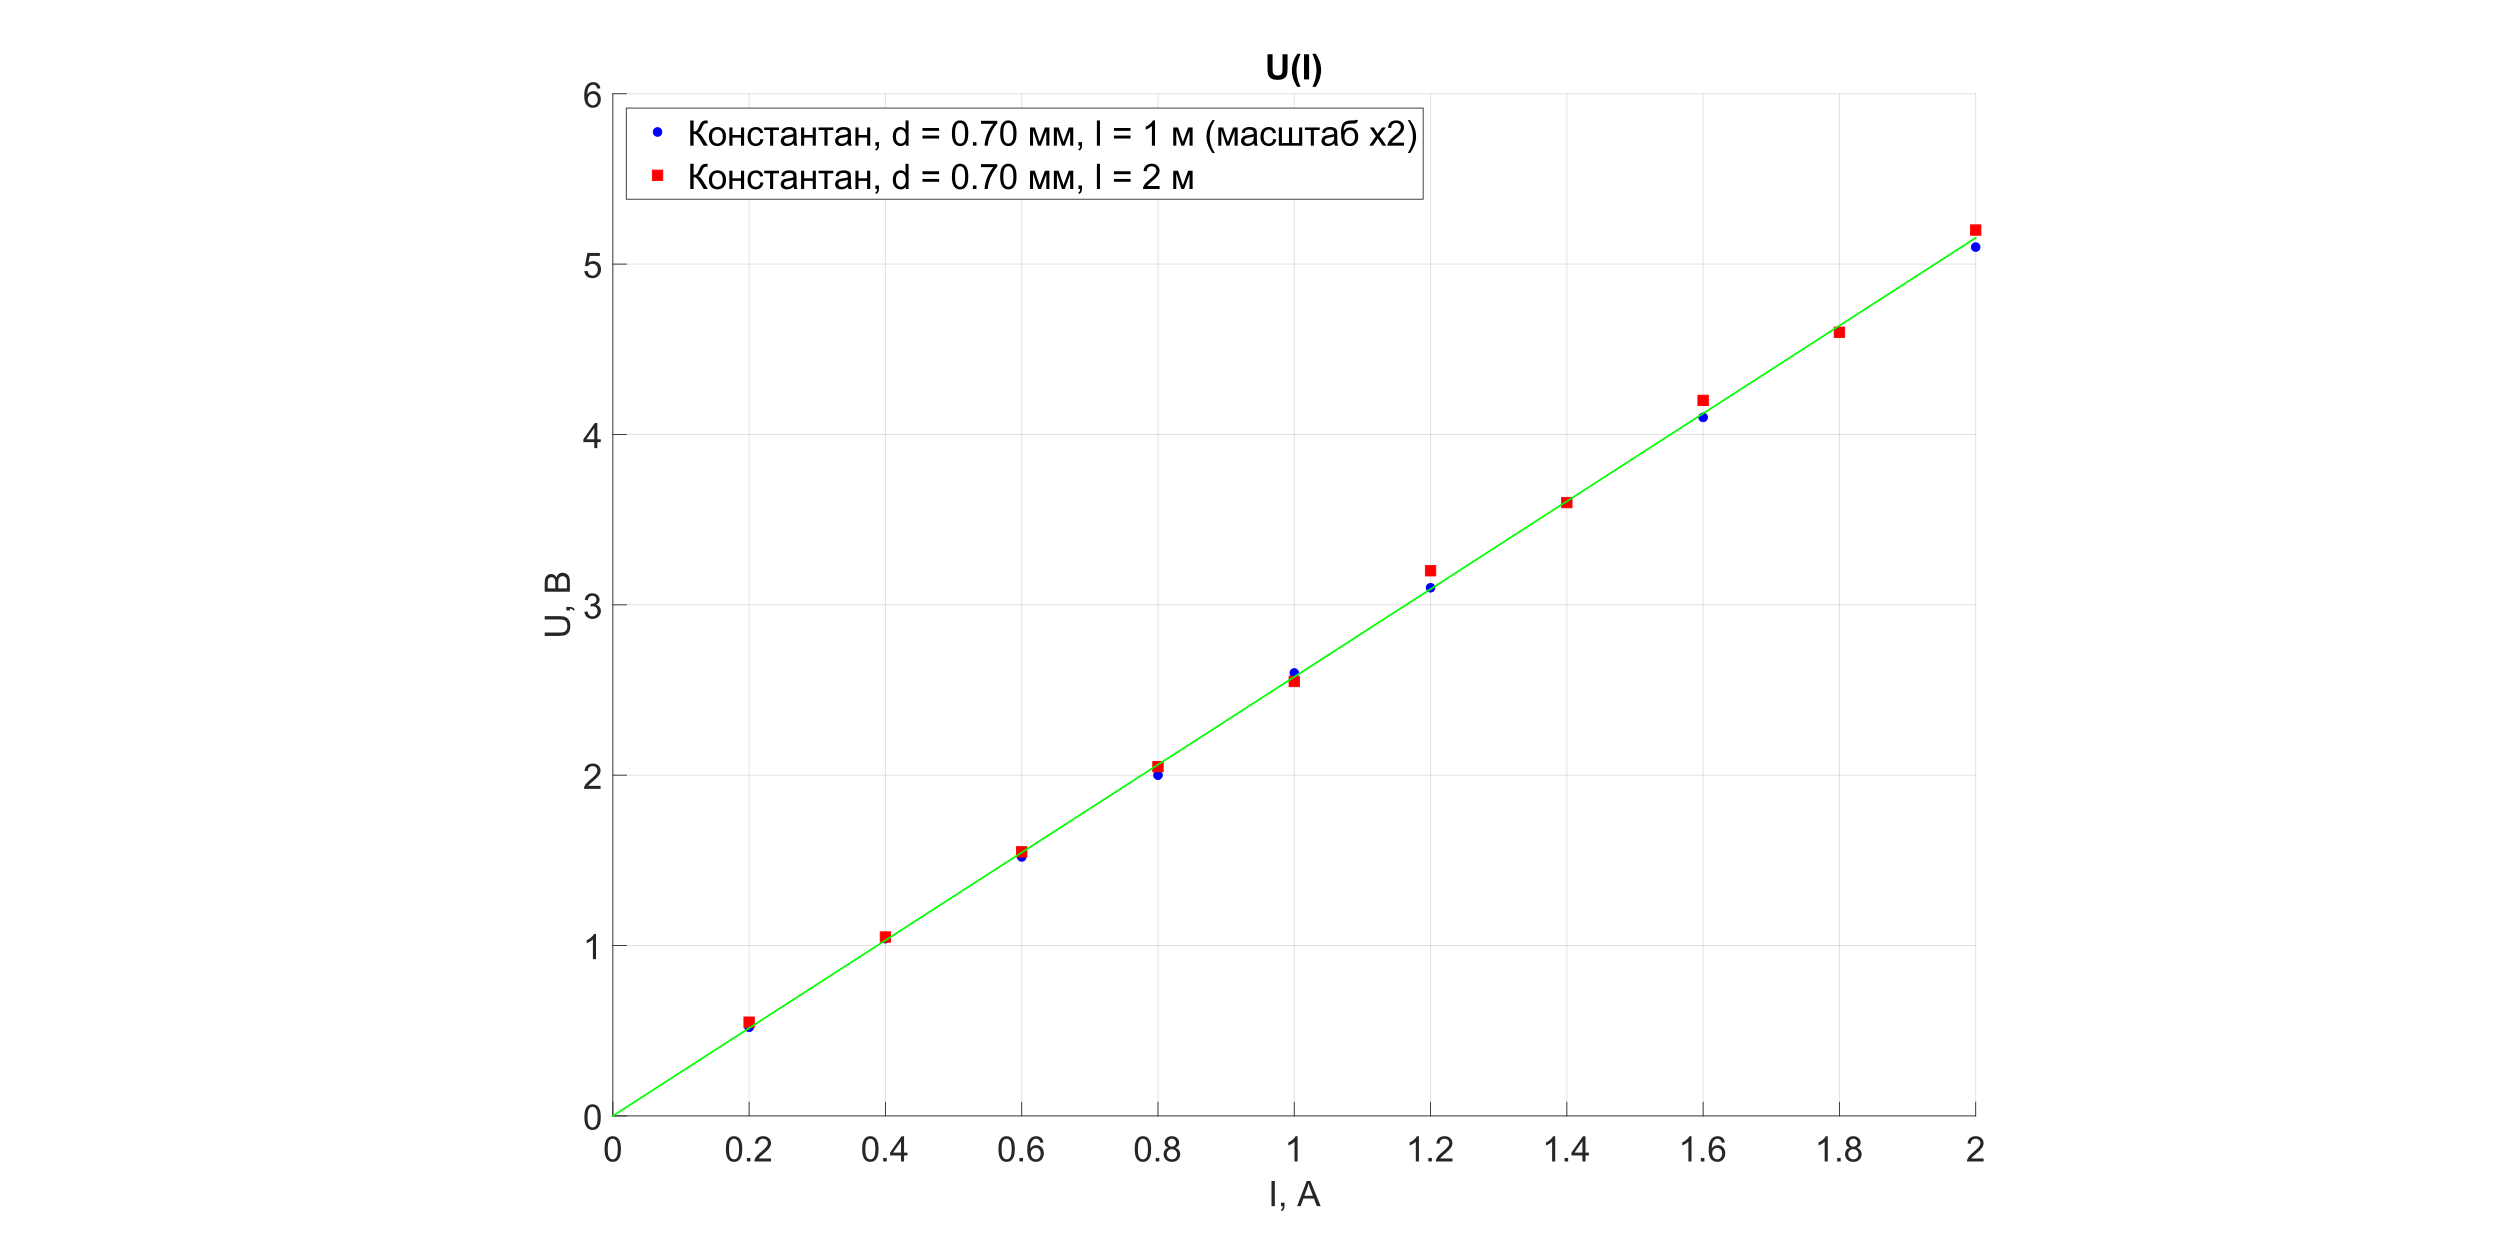 <?xml version="1.0"?>
<!DOCTYPE svg PUBLIC '-//W3C//DTD SVG 1.0//EN'
          'http://www.w3.org/TR/2001/REC-SVG-20010904/DTD/svg10.dtd'>
<svg xmlns:xlink="http://www.w3.org/1999/xlink" style="fill-opacity:1; color-rendering:auto; color-interpolation:auto; text-rendering:auto; stroke:black; stroke-linecap:square; stroke-miterlimit:10; shape-rendering:auto; stroke-opacity:1; fill:black; stroke-dasharray:none; font-weight:normal; stroke-width:1; font-family:'Dialog'; font-style:normal; stroke-linejoin:miter; font-size:12px; stroke-dashoffset:0; image-rendering:auto;" width="1920" height="963" xmlns="http://www.w3.org/2000/svg"
><rect width="100%" height="100%" fill="#333333" stroke="none"/><!--Generated by the Batik Graphics2D SVG Generator--><defs id="genericDefs"
  /><g
  ><defs id="defs1"
    ><clipPath clipPathUnits="userSpaceOnUse" id="clipPath1"
      ><path d="M0 0 L1920 0 L1920 963 L0 963 L0 0 Z"
      /></clipPath
    ></defs
    ><g style="fill:white; stroke:white;"
    ><rect x="0" y="0" width="1920" style="clip-path:url(#clipPath1); stroke:none;" height="963"
    /></g
    ><g style="fill:white; text-rendering:optimizeSpeed; color-rendering:optimizeSpeed; image-rendering:optimizeSpeed; shape-rendering:crispEdges; stroke:white; color-interpolation:sRGB;"
    ><rect x="0" width="1920" height="963" y="0" style="stroke:none;"
      /><path style="stroke:none;" d="M470.667 857 L1517.333 857 L1517.333 72 L470.667 72 Z"
    /></g
    ><g style="stroke-linecap:butt; fill-opacity:0.149; fill:rgb(38,38,38); text-rendering:geometricPrecision; image-rendering:optimizeQuality; color-rendering:optimizeQuality; stroke-linejoin:round; stroke:rgb(38,38,38); color-interpolation:linearRGB; stroke-width:0.667; stroke-opacity:0.149;"
    ><line y2="72" style="fill:none;" x1="470.667" x2="470.667" y1="857"
      /><line y2="72" style="fill:none;" x1="575.333" x2="575.333" y1="857"
      /><line y2="72" style="fill:none;" x1="680" x2="680" y1="857"
      /><line y2="72" style="fill:none;" x1="784.667" x2="784.667" y1="857"
      /><line y2="72" style="fill:none;" x1="889.333" x2="889.333" y1="857"
      /><line y2="72" style="fill:none;" x1="994" x2="994" y1="857"
      /><line y2="72" style="fill:none;" x1="1098.667" x2="1098.667" y1="857"
      /><line y2="72" style="fill:none;" x1="1203.333" x2="1203.333" y1="857"
      /><line y2="72" style="fill:none;" x1="1308" x2="1308" y1="857"
      /><line y2="72" style="fill:none;" x1="1412.667" x2="1412.667" y1="857"
      /><line y2="72" style="fill:none;" x1="1517.333" x2="1517.333" y1="857"
      /><line y2="857" style="fill:none;" x1="1517.333" x2="470.667" y1="857"
      /><line y2="726.167" style="fill:none;" x1="1517.333" x2="470.667" y1="726.167"
      /><line y2="595.333" style="fill:none;" x1="1517.333" x2="470.667" y1="595.333"
      /><line y2="464.5" style="fill:none;" x1="1517.333" x2="470.667" y1="464.5"
      /><line y2="333.667" style="fill:none;" x1="1517.333" x2="470.667" y1="333.667"
      /><line y2="202.833" style="fill:none;" x1="1517.333" x2="470.667" y1="202.833"
      /><line y2="72" style="fill:none;" x1="1517.333" x2="470.667" y1="72"
      /><line x1="470.667" x2="1517.333" y1="857" style="stroke-linecap:square; fill-opacity:1; fill:none; stroke-opacity:1;" y2="857"
      /><line x1="470.667" x2="470.667" y1="857" style="stroke-linecap:square; fill-opacity:1; fill:none; stroke-opacity:1;" y2="846.533"
      /><line x1="575.333" x2="575.333" y1="857" style="stroke-linecap:square; fill-opacity:1; fill:none; stroke-opacity:1;" y2="846.533"
      /><line x1="680" x2="680" y1="857" style="stroke-linecap:square; fill-opacity:1; fill:none; stroke-opacity:1;" y2="846.533"
      /><line x1="784.667" x2="784.667" y1="857" style="stroke-linecap:square; fill-opacity:1; fill:none; stroke-opacity:1;" y2="846.533"
      /><line x1="889.333" x2="889.333" y1="857" style="stroke-linecap:square; fill-opacity:1; fill:none; stroke-opacity:1;" y2="846.533"
      /><line x1="994" x2="994" y1="857" style="stroke-linecap:square; fill-opacity:1; fill:none; stroke-opacity:1;" y2="846.533"
      /><line x1="1098.667" x2="1098.667" y1="857" style="stroke-linecap:square; fill-opacity:1; fill:none; stroke-opacity:1;" y2="846.533"
      /><line x1="1203.333" x2="1203.333" y1="857" style="stroke-linecap:square; fill-opacity:1; fill:none; stroke-opacity:1;" y2="846.533"
      /><line x1="1308" x2="1308" y1="857" style="stroke-linecap:square; fill-opacity:1; fill:none; stroke-opacity:1;" y2="846.533"
      /><line x1="1412.667" x2="1412.667" y1="857" style="stroke-linecap:square; fill-opacity:1; fill:none; stroke-opacity:1;" y2="846.533"
      /><line x1="1517.333" x2="1517.333" y1="857" style="stroke-linecap:square; fill-opacity:1; fill:none; stroke-opacity:1;" y2="846.533"
    /></g
    ><g transform="translate(470.667,865)" style="font-size:26.667px; fill:rgb(38,38,38); text-rendering:geometricPrecision; color-rendering:optimizeQuality; image-rendering:optimizeQuality; stroke:rgb(38,38,38); color-interpolation:linearRGB;"
    ><path style="stroke:none;" d="M-6.375 17.469 Q-6.375 14.047 -5.672 11.953 Q-4.969 9.859 -3.578 8.727 Q-2.188 7.594 -0.078 7.594 Q1.484 7.594 2.656 8.219 Q3.828 8.844 4.594 10.023 Q5.359 11.203 5.789 12.898 Q6.219 14.594 6.219 17.469 Q6.219 20.875 5.523 22.961 Q4.828 25.047 3.438 26.188 Q2.047 27.328 -0.078 27.328 Q-2.875 27.328 -4.469 25.328 Q-6.375 22.906 -6.375 17.469 ZM-3.938 17.469 Q-3.938 22.234 -2.828 23.805 Q-1.719 25.375 -0.078 25.375 Q1.562 25.375 2.672 23.797 Q3.781 22.219 3.781 17.469 Q3.781 12.703 2.672 11.133 Q1.562 9.562 -0.109 9.562 Q-1.734 9.562 -2.719 10.938 Q-3.938 12.703 -3.938 17.469 Z"
    /></g
    ><g transform="translate(575.333,865)" style="font-size:26.667px; fill:rgb(38,38,38); text-rendering:geometricPrecision; color-rendering:optimizeQuality; image-rendering:optimizeQuality; stroke:rgb(38,38,38); color-interpolation:linearRGB;"
    ><path style="stroke:none;" d="M-17.875 17.469 Q-17.875 14.047 -17.172 11.953 Q-16.469 9.859 -15.078 8.727 Q-13.688 7.594 -11.578 7.594 Q-10.016 7.594 -8.844 8.219 Q-7.672 8.844 -6.906 10.023 Q-6.141 11.203 -5.711 12.898 Q-5.281 14.594 -5.281 17.469 Q-5.281 20.875 -5.977 22.961 Q-6.672 25.047 -8.062 26.188 Q-9.453 27.328 -11.578 27.328 Q-14.375 27.328 -15.969 25.328 Q-17.875 22.906 -17.875 17.469 ZM-15.438 17.469 Q-15.438 22.234 -14.328 23.805 Q-13.219 25.375 -11.578 25.375 Q-9.938 25.375 -8.828 23.797 Q-7.719 22.219 -7.719 17.469 Q-7.719 12.703 -8.828 11.133 Q-9.938 9.562 -11.609 9.562 Q-13.234 9.562 -14.219 10.938 Q-15.438 12.703 -15.438 17.469 ZM-1.722 27 L-1.722 24.297 L0.981 24.297 L0.981 27 L-1.722 27 ZM16.825 24.719 L16.825 27 L4.043 27 Q4.028 26.141 4.325 25.359 Q4.809 24.047 5.887 22.781 Q6.965 21.516 8.996 19.859 Q12.137 17.266 13.246 15.758 Q14.356 14.25 14.356 12.906 Q14.356 11.5 13.348 10.531 Q12.34 9.562 10.715 9.562 Q9.012 9.562 7.981 10.586 Q6.95 11.609 6.934 13.438 L4.497 13.188 Q4.747 10.453 6.379 9.023 Q8.012 7.594 10.778 7.594 Q13.559 7.594 15.176 9.133 Q16.793 10.672 16.793 12.953 Q16.793 14.125 16.317 15.242 Q15.84 16.359 14.746 17.602 Q13.653 18.844 11.09 21 Q8.95 22.797 8.348 23.438 Q7.747 24.078 7.34 24.719 L16.825 24.719 Z"
    /></g
    ><g transform="translate(680,865)" style="font-size:26.667px; fill:rgb(38,38,38); text-rendering:geometricPrecision; color-rendering:optimizeQuality; image-rendering:optimizeQuality; stroke:rgb(38,38,38); color-interpolation:linearRGB;"
    ><path style="stroke:none;" d="M-17.875 17.469 Q-17.875 14.047 -17.172 11.953 Q-16.469 9.859 -15.078 8.727 Q-13.688 7.594 -11.578 7.594 Q-10.016 7.594 -8.844 8.219 Q-7.672 8.844 -6.906 10.023 Q-6.141 11.203 -5.711 12.898 Q-5.281 14.594 -5.281 17.469 Q-5.281 20.875 -5.977 22.961 Q-6.672 25.047 -8.062 26.188 Q-9.453 27.328 -11.578 27.328 Q-14.375 27.328 -15.969 25.328 Q-17.875 22.906 -17.875 17.469 ZM-15.438 17.469 Q-15.438 22.234 -14.328 23.805 Q-13.219 25.375 -11.578 25.375 Q-9.938 25.375 -8.828 23.797 Q-7.719 22.219 -7.719 17.469 Q-7.719 12.703 -8.828 11.133 Q-9.938 9.562 -11.609 9.562 Q-13.234 9.562 -14.219 10.938 Q-15.438 12.703 -15.438 17.469 ZM-1.722 27 L-1.722 24.297 L0.981 24.297 L0.981 27 L-1.722 27 ZM11.965 27 L11.965 22.375 L3.575 22.375 L3.575 20.203 L12.387 7.672 L14.325 7.672 L14.325 20.203 L16.95 20.203 L16.95 22.375 L14.325 22.375 L14.325 27 L11.965 27 ZM11.965 20.203 L11.965 11.484 L5.903 20.203 L11.965 20.203 Z"
    /></g
    ><g transform="translate(784.667,865)" style="font-size:26.667px; fill:rgb(38,38,38); text-rendering:geometricPrecision; color-rendering:optimizeQuality; image-rendering:optimizeQuality; stroke:rgb(38,38,38); color-interpolation:linearRGB;"
    ><path style="stroke:none;" d="M-17.875 17.469 Q-17.875 14.047 -17.172 11.953 Q-16.469 9.859 -15.078 8.727 Q-13.688 7.594 -11.578 7.594 Q-10.016 7.594 -8.844 8.219 Q-7.672 8.844 -6.906 10.023 Q-6.141 11.203 -5.711 12.898 Q-5.281 14.594 -5.281 17.469 Q-5.281 20.875 -5.977 22.961 Q-6.672 25.047 -8.062 26.188 Q-9.453 27.328 -11.578 27.328 Q-14.375 27.328 -15.969 25.328 Q-17.875 22.906 -17.875 17.469 ZM-15.438 17.469 Q-15.438 22.234 -14.328 23.805 Q-13.219 25.375 -11.578 25.375 Q-9.938 25.375 -8.828 23.797 Q-7.719 22.219 -7.719 17.469 Q-7.719 12.703 -8.828 11.133 Q-9.938 9.562 -11.609 9.562 Q-13.234 9.562 -14.219 10.938 Q-15.438 12.703 -15.438 17.469 ZM-1.722 27 L-1.722 24.297 L0.981 24.297 L0.981 27 L-1.722 27 ZM16.668 12.406 L14.309 12.594 Q13.996 11.188 13.403 10.562 Q12.45 9.547 11.043 9.547 Q9.903 9.547 9.043 10.172 Q7.918 11 7.278 12.562 Q6.637 14.125 6.606 17.031 Q7.465 15.734 8.7 15.102 Q9.934 14.469 11.293 14.469 Q13.668 14.469 15.34 16.211 Q17.012 17.953 17.012 20.719 Q17.012 22.547 16.223 24.109 Q15.434 25.672 14.067 26.5 Q12.7 27.328 10.95 27.328 Q7.997 27.328 6.122 25.148 Q4.247 22.969 4.247 17.953 Q4.247 12.359 6.309 9.812 Q8.121 7.594 11.184 7.594 Q13.465 7.594 14.918 8.875 Q16.372 10.156 16.668 12.406 ZM6.981 20.734 Q6.981 21.969 7.497 23.086 Q8.012 24.203 8.95 24.789 Q9.887 25.375 10.918 25.375 Q12.418 25.375 13.496 24.164 Q14.575 22.953 14.575 20.875 Q14.575 18.859 13.512 17.711 Q12.45 16.562 10.825 16.562 Q9.215 16.562 8.098 17.711 Q6.981 18.859 6.981 20.734 Z"
    /></g
    ><g transform="translate(889.333,865)" style="font-size:26.667px; fill:rgb(38,38,38); text-rendering:geometricPrecision; color-rendering:optimizeQuality; image-rendering:optimizeQuality; stroke:rgb(38,38,38); color-interpolation:linearRGB;"
    ><path style="stroke:none;" d="M-17.875 17.469 Q-17.875 14.047 -17.172 11.953 Q-16.469 9.859 -15.078 8.727 Q-13.688 7.594 -11.578 7.594 Q-10.016 7.594 -8.844 8.219 Q-7.672 8.844 -6.906 10.023 Q-6.141 11.203 -5.711 12.898 Q-5.281 14.594 -5.281 17.469 Q-5.281 20.875 -5.977 22.961 Q-6.672 25.047 -8.062 26.188 Q-9.453 27.328 -11.578 27.328 Q-14.375 27.328 -15.969 25.328 Q-17.875 22.906 -17.875 17.469 ZM-15.438 17.469 Q-15.438 22.234 -14.328 23.805 Q-13.219 25.375 -11.578 25.375 Q-9.938 25.375 -8.828 23.797 Q-7.719 22.219 -7.719 17.469 Q-7.719 12.703 -8.828 11.133 Q-9.938 9.562 -11.609 9.562 Q-13.234 9.562 -14.219 10.938 Q-15.438 12.703 -15.438 17.469 ZM-1.722 27 L-1.722 24.297 L0.981 24.297 L0.981 27 L-1.722 27 ZM7.997 16.516 Q6.528 15.984 5.817 14.977 Q5.106 13.969 5.106 12.578 Q5.106 10.469 6.622 9.031 Q8.137 7.594 10.653 7.594 Q13.184 7.594 14.723 9.062 Q16.262 10.531 16.262 12.641 Q16.262 13.984 15.559 14.984 Q14.856 15.984 13.418 16.516 Q15.2 17.094 16.129 18.391 Q17.059 19.688 17.059 21.469 Q17.059 23.953 15.309 25.641 Q13.559 27.328 10.7 27.328 Q7.825 27.328 6.075 25.633 Q4.325 23.938 4.325 21.406 Q4.325 19.531 5.278 18.258 Q6.231 16.984 7.997 16.516 ZM7.528 12.5 Q7.528 13.875 8.411 14.742 Q9.293 15.609 10.7 15.609 Q12.075 15.609 12.95 14.742 Q13.825 13.875 13.825 12.625 Q13.825 11.328 12.926 10.438 Q12.028 9.547 10.684 9.547 Q9.325 9.547 8.426 10.414 Q7.528 11.281 7.528 12.5 ZM6.762 21.422 Q6.762 22.438 7.247 23.391 Q7.731 24.344 8.676 24.859 Q9.621 25.375 10.715 25.375 Q12.418 25.375 13.528 24.281 Q14.637 23.188 14.637 21.5 Q14.637 19.781 13.496 18.664 Q12.356 17.547 10.637 17.547 Q8.965 17.547 7.864 18.656 Q6.762 19.766 6.762 21.422 Z"
    /></g
    ><g transform="translate(994,865)" style="font-size:26.667px; fill:rgb(38,38,38); text-rendering:geometricPrecision; color-rendering:optimizeQuality; image-rendering:optimizeQuality; stroke:rgb(38,38,38); color-interpolation:linearRGB;"
    ><path style="stroke:none;" d="M2.562 27 L0.188 27 L0.188 11.875 Q-0.672 12.703 -2.062 13.516 Q-3.453 14.328 -4.562 14.734 L-4.562 12.438 Q-2.562 11.516 -1.078 10.18 Q0.406 8.844 1.031 7.594 L2.562 7.594 L2.562 27 Z"
    /></g
    ><g transform="translate(1098.667,865)" style="font-size:26.667px; fill:rgb(38,38,38); text-rendering:geometricPrecision; color-rendering:optimizeQuality; image-rendering:optimizeQuality; stroke:rgb(38,38,38); color-interpolation:linearRGB;"
    ><path style="stroke:none;" d="M-8.938 27 L-11.312 27 L-11.312 11.875 Q-12.172 12.703 -13.562 13.516 Q-14.953 14.328 -16.062 14.734 L-16.062 12.438 Q-14.062 11.516 -12.578 10.18 Q-11.094 8.844 -10.469 7.594 L-8.938 7.594 L-8.938 27 ZM-1.722 27 L-1.722 24.297 L0.981 24.297 L0.981 27 L-1.722 27 ZM16.825 24.719 L16.825 27 L4.043 27 Q4.028 26.141 4.325 25.359 Q4.809 24.047 5.887 22.781 Q6.965 21.516 8.996 19.859 Q12.137 17.266 13.246 15.758 Q14.356 14.25 14.356 12.906 Q14.356 11.5 13.348 10.531 Q12.34 9.562 10.715 9.562 Q9.012 9.562 7.981 10.586 Q6.95 11.609 6.934 13.438 L4.497 13.188 Q4.747 10.453 6.379 9.023 Q8.012 7.594 10.778 7.594 Q13.559 7.594 15.176 9.133 Q16.793 10.672 16.793 12.953 Q16.793 14.125 16.317 15.242 Q15.84 16.359 14.746 17.602 Q13.653 18.844 11.09 21 Q8.95 22.797 8.348 23.438 Q7.747 24.078 7.34 24.719 L16.825 24.719 Z"
    /></g
    ><g transform="translate(1203.333,865)" style="font-size:26.667px; fill:rgb(38,38,38); text-rendering:geometricPrecision; color-rendering:optimizeQuality; image-rendering:optimizeQuality; stroke:rgb(38,38,38); color-interpolation:linearRGB;"
    ><path style="stroke:none;" d="M-8.938 27 L-11.312 27 L-11.312 11.875 Q-12.172 12.703 -13.562 13.516 Q-14.953 14.328 -16.062 14.734 L-16.062 12.438 Q-14.062 11.516 -12.578 10.18 Q-11.094 8.844 -10.469 7.594 L-8.938 7.594 L-8.938 27 ZM-1.722 27 L-1.722 24.297 L0.981 24.297 L0.981 27 L-1.722 27 ZM11.965 27 L11.965 22.375 L3.575 22.375 L3.575 20.203 L12.387 7.672 L14.325 7.672 L14.325 20.203 L16.95 20.203 L16.95 22.375 L14.325 22.375 L14.325 27 L11.965 27 ZM11.965 20.203 L11.965 11.484 L5.903 20.203 L11.965 20.203 Z"
    /></g
    ><g transform="translate(1308,865)" style="font-size:26.667px; fill:rgb(38,38,38); text-rendering:geometricPrecision; color-rendering:optimizeQuality; image-rendering:optimizeQuality; stroke:rgb(38,38,38); color-interpolation:linearRGB;"
    ><path style="stroke:none;" d="M-8.938 27 L-11.312 27 L-11.312 11.875 Q-12.172 12.703 -13.562 13.516 Q-14.953 14.328 -16.062 14.734 L-16.062 12.438 Q-14.062 11.516 -12.578 10.18 Q-11.094 8.844 -10.469 7.594 L-8.938 7.594 L-8.938 27 ZM-1.722 27 L-1.722 24.297 L0.981 24.297 L0.981 27 L-1.722 27 ZM16.668 12.406 L14.309 12.594 Q13.996 11.188 13.403 10.562 Q12.45 9.547 11.043 9.547 Q9.903 9.547 9.043 10.172 Q7.918 11 7.278 12.562 Q6.637 14.125 6.606 17.031 Q7.465 15.734 8.7 15.102 Q9.934 14.469 11.293 14.469 Q13.668 14.469 15.34 16.211 Q17.012 17.953 17.012 20.719 Q17.012 22.547 16.223 24.109 Q15.434 25.672 14.067 26.5 Q12.7 27.328 10.95 27.328 Q7.997 27.328 6.122 25.148 Q4.247 22.969 4.247 17.953 Q4.247 12.359 6.309 9.812 Q8.121 7.594 11.184 7.594 Q13.465 7.594 14.918 8.875 Q16.372 10.156 16.668 12.406 ZM6.981 20.734 Q6.981 21.969 7.497 23.086 Q8.012 24.203 8.95 24.789 Q9.887 25.375 10.918 25.375 Q12.418 25.375 13.496 24.164 Q14.575 22.953 14.575 20.875 Q14.575 18.859 13.512 17.711 Q12.45 16.562 10.825 16.562 Q9.215 16.562 8.098 17.711 Q6.981 18.859 6.981 20.734 Z"
    /></g
    ><g transform="translate(1412.667,865)" style="font-size:26.667px; fill:rgb(38,38,38); text-rendering:geometricPrecision; color-rendering:optimizeQuality; image-rendering:optimizeQuality; stroke:rgb(38,38,38); color-interpolation:linearRGB;"
    ><path style="stroke:none;" d="M-8.938 27 L-11.312 27 L-11.312 11.875 Q-12.172 12.703 -13.562 13.516 Q-14.953 14.328 -16.062 14.734 L-16.062 12.438 Q-14.062 11.516 -12.578 10.18 Q-11.094 8.844 -10.469 7.594 L-8.938 7.594 L-8.938 27 ZM-1.722 27 L-1.722 24.297 L0.981 24.297 L0.981 27 L-1.722 27 ZM7.997 16.516 Q6.528 15.984 5.817 14.977 Q5.106 13.969 5.106 12.578 Q5.106 10.469 6.622 9.031 Q8.137 7.594 10.653 7.594 Q13.184 7.594 14.723 9.062 Q16.262 10.531 16.262 12.641 Q16.262 13.984 15.559 14.984 Q14.856 15.984 13.418 16.516 Q15.2 17.094 16.129 18.391 Q17.059 19.688 17.059 21.469 Q17.059 23.953 15.309 25.641 Q13.559 27.328 10.7 27.328 Q7.825 27.328 6.075 25.633 Q4.325 23.938 4.325 21.406 Q4.325 19.531 5.278 18.258 Q6.231 16.984 7.997 16.516 ZM7.528 12.5 Q7.528 13.875 8.411 14.742 Q9.293 15.609 10.7 15.609 Q12.075 15.609 12.95 14.742 Q13.825 13.875 13.825 12.625 Q13.825 11.328 12.926 10.438 Q12.028 9.547 10.684 9.547 Q9.325 9.547 8.426 10.414 Q7.528 11.281 7.528 12.5 ZM6.762 21.422 Q6.762 22.438 7.247 23.391 Q7.731 24.344 8.676 24.859 Q9.621 25.375 10.715 25.375 Q12.418 25.375 13.528 24.281 Q14.637 23.188 14.637 21.5 Q14.637 19.781 13.496 18.664 Q12.356 17.547 10.637 17.547 Q8.965 17.547 7.864 18.656 Q6.762 19.766 6.762 21.422 Z"
    /></g
    ><g transform="translate(1517.333,865)" style="font-size:26.667px; fill:rgb(38,38,38); text-rendering:geometricPrecision; color-rendering:optimizeQuality; image-rendering:optimizeQuality; stroke:rgb(38,38,38); color-interpolation:linearRGB;"
    ><path style="stroke:none;" d="M6.094 24.719 L6.094 27 L-6.688 27 Q-6.703 26.141 -6.406 25.359 Q-5.922 24.047 -4.844 22.781 Q-3.766 21.516 -1.734 19.859 Q1.406 17.266 2.516 15.758 Q3.625 14.25 3.625 12.906 Q3.625 11.5 2.617 10.531 Q1.609 9.562 -0.016 9.562 Q-1.719 9.562 -2.75 10.586 Q-3.781 11.609 -3.797 13.438 L-6.234 13.188 Q-5.984 10.453 -4.352 9.023 Q-2.719 7.594 0.047 7.594 Q2.828 7.594 4.445 9.133 Q6.062 10.672 6.062 12.953 Q6.062 14.125 5.586 15.242 Q5.109 16.359 4.016 17.602 Q2.922 18.844 0.359 21 Q-1.781 22.797 -2.383 23.438 Q-2.984 24.078 -3.391 24.719 L6.094 24.719 Z"
    /></g
    ><g transform="translate(994,899.333)" style="font-size:26.667px; fill:rgb(38,38,38); text-rendering:geometricPrecision; color-rendering:optimizeQuality; image-rendering:optimizeQuality; stroke:rgb(38,38,38); color-interpolation:linearRGB;"
    ><path style="stroke:none;" d="M-17.484 27 L-17.484 7.672 L-14.922 7.672 L-14.922 27 L-17.484 27 ZM-10.188 27 L-10.188 24.297 L-7.485 24.297 L-7.485 27 Q-7.485 28.484 -8.016 29.406 Q-8.547 30.328 -9.688 30.828 L-10.36 29.812 Q-9.594 29.484 -9.242 28.844 Q-8.891 28.203 -8.844 27 L-10.188 27 ZM2.171 27 L9.608 7.672 L12.358 7.672 L20.265 27 L17.358 27 L15.093 21.141 L7.015 21.141 L4.89 27 L2.171 27 ZM7.749 19.062 L14.312 19.062 L12.296 13.703 Q11.374 11.266 10.921 9.703 Q10.546 11.562 9.874 13.391 L7.749 19.062 Z"
    /></g
    ><g style="fill:rgb(38,38,38); text-rendering:geometricPrecision; image-rendering:optimizeQuality; color-rendering:optimizeQuality; stroke-linejoin:round; stroke:rgb(38,38,38); color-interpolation:linearRGB; stroke-width:0.667;"
    ><line y2="72" style="fill:none;" x1="470.667" x2="470.667" y1="857"
      /><line y2="857" style="fill:none;" x1="470.667" x2="481.133" y1="857"
      /><line y2="726.167" style="fill:none;" x1="470.667" x2="481.133" y1="726.167"
      /><line y2="595.333" style="fill:none;" x1="470.667" x2="481.133" y1="595.333"
      /><line y2="464.5" style="fill:none;" x1="470.667" x2="481.133" y1="464.5"
      /><line y2="333.667" style="fill:none;" x1="470.667" x2="481.133" y1="333.667"
      /><line y2="202.833" style="fill:none;" x1="470.667" x2="481.133" y1="202.833"
      /><line y2="72" style="fill:none;" x1="470.667" x2="481.133" y1="72"
    /></g
    ><g transform="translate(462.667,857)" style="font-size:26.667px; fill:rgb(38,38,38); text-rendering:geometricPrecision; color-rendering:optimizeQuality; image-rendering:optimizeQuality; stroke:rgb(38,38,38); color-interpolation:linearRGB;"
    ><path style="stroke:none;" d="M-13.875 0.969 Q-13.875 -2.453 -13.172 -4.547 Q-12.469 -6.641 -11.078 -7.773 Q-9.688 -8.906 -7.578 -8.906 Q-6.016 -8.906 -4.844 -8.281 Q-3.672 -7.656 -2.906 -6.477 Q-2.141 -5.297 -1.711 -3.602 Q-1.281 -1.906 -1.281 0.969 Q-1.281 4.375 -1.977 6.461 Q-2.672 8.547 -4.062 9.688 Q-5.453 10.828 -7.578 10.828 Q-10.375 10.828 -11.969 8.828 Q-13.875 6.406 -13.875 0.969 ZM-11.438 0.969 Q-11.438 5.734 -10.328 7.305 Q-9.219 8.875 -7.578 8.875 Q-5.938 8.875 -4.828 7.297 Q-3.719 5.719 -3.719 0.969 Q-3.719 -3.797 -4.828 -5.367 Q-5.938 -6.938 -7.609 -6.938 Q-9.234 -6.938 -10.219 -5.562 Q-11.438 -3.797 -11.438 0.969 Z"
    /></g
    ><g transform="translate(462.667,726.167)" style="font-size:26.667px; fill:rgb(38,38,38); text-rendering:geometricPrecision; color-rendering:optimizeQuality; image-rendering:optimizeQuality; stroke:rgb(38,38,38); color-interpolation:linearRGB;"
    ><path style="stroke:none;" d="M-4.938 10.5 L-7.312 10.5 L-7.312 -4.625 Q-8.172 -3.797 -9.562 -2.984 Q-10.953 -2.172 -12.062 -1.766 L-12.062 -4.062 Q-10.062 -4.984 -8.578 -6.32 Q-7.094 -7.656 -6.469 -8.906 L-4.938 -8.906 L-4.938 10.5 Z"
    /></g
    ><g transform="translate(462.667,595.333)" style="font-size:26.667px; fill:rgb(38,38,38); text-rendering:geometricPrecision; color-rendering:optimizeQuality; image-rendering:optimizeQuality; stroke:rgb(38,38,38); color-interpolation:linearRGB;"
    ><path style="stroke:none;" d="M-1.406 8.219 L-1.406 10.5 L-14.188 10.5 Q-14.203 9.641 -13.906 8.859 Q-13.422 7.547 -12.344 6.281 Q-11.266 5.016 -9.234 3.359 Q-6.094 0.766 -4.984 -0.742 Q-3.875 -2.25 -3.875 -3.594 Q-3.875 -5 -4.883 -5.969 Q-5.891 -6.938 -7.516 -6.938 Q-9.219 -6.938 -10.25 -5.914 Q-11.281 -4.891 -11.297 -3.062 L-13.734 -3.312 Q-13.484 -6.047 -11.852 -7.477 Q-10.219 -8.906 -7.453 -8.906 Q-4.672 -8.906 -3.055 -7.367 Q-1.438 -5.828 -1.438 -3.547 Q-1.438 -2.375 -1.914 -1.258 Q-2.391 -0.141 -3.484 1.102 Q-4.578 2.344 -7.141 4.5 Q-9.281 6.297 -9.883 6.938 Q-10.484 7.578 -10.891 8.219 L-1.406 8.219 Z"
    /></g
    ><g transform="translate(462.667,464.5)" style="font-size:26.667px; fill:rgb(38,38,38); text-rendering:geometricPrecision; color-rendering:optimizeQuality; image-rendering:optimizeQuality; stroke:rgb(38,38,38); color-interpolation:linearRGB;"
    ><path style="stroke:none;" d="M-13.859 5.391 L-11.5 5.078 Q-11.078 7.094 -10.102 7.984 Q-9.125 8.875 -7.703 8.875 Q-6.031 8.875 -4.883 7.719 Q-3.734 6.562 -3.734 4.844 Q-3.734 3.203 -4.797 2.148 Q-5.859 1.094 -7.516 1.094 Q-8.188 1.094 -9.188 1.344 L-8.922 -0.734 Q-8.688 -0.703 -8.547 -0.703 Q-7.031 -0.703 -5.812 -1.492 Q-4.594 -2.281 -4.594 -3.938 Q-4.594 -5.234 -5.477 -6.094 Q-6.359 -6.953 -7.766 -6.953 Q-9.141 -6.953 -10.062 -6.086 Q-10.984 -5.219 -11.25 -3.469 L-13.625 -3.891 Q-13.188 -6.281 -11.648 -7.594 Q-10.109 -8.906 -7.812 -8.906 Q-6.234 -8.906 -4.898 -8.227 Q-3.562 -7.547 -2.859 -6.375 Q-2.156 -5.203 -2.156 -3.891 Q-2.156 -2.625 -2.828 -1.602 Q-3.5 -0.578 -4.828 0.031 Q-3.109 0.422 -2.156 1.672 Q-1.203 2.922 -1.203 4.797 Q-1.203 7.328 -3.055 9.086 Q-4.906 10.844 -7.719 10.844 Q-10.266 10.844 -11.945 9.328 Q-13.625 7.812 -13.859 5.391 Z"
    /></g
    ><g transform="translate(462.667,333.667)" style="font-size:26.667px; fill:rgb(38,38,38); text-rendering:geometricPrecision; color-rendering:optimizeQuality; image-rendering:optimizeQuality; stroke:rgb(38,38,38); color-interpolation:linearRGB;"
    ><path style="stroke:none;" d="M-6.266 10.5 L-6.266 5.875 L-14.656 5.875 L-14.656 3.703 L-5.844 -8.828 L-3.906 -8.828 L-3.906 3.703 L-1.281 3.703 L-1.281 5.875 L-3.906 5.875 L-3.906 10.5 L-6.266 10.5 ZM-6.266 3.703 L-6.266 -5.016 L-12.328 3.703 L-6.266 3.703 Z"
    /></g
    ><g transform="translate(462.667,202.833)" style="font-size:26.667px; fill:rgb(38,38,38); text-rendering:geometricPrecision; color-rendering:optimizeQuality; image-rendering:optimizeQuality; stroke:rgb(38,38,38); color-interpolation:linearRGB;"
    ><path style="stroke:none;" d="M-13.875 5.438 L-11.391 5.219 Q-11.109 7.047 -10.102 7.961 Q-9.094 8.875 -7.672 8.875 Q-5.953 8.875 -4.766 7.586 Q-3.578 6.297 -3.578 4.156 Q-3.578 2.125 -4.719 0.953 Q-5.859 -0.219 -7.703 -0.219 Q-8.859 -0.219 -9.781 0.305 Q-10.703 0.828 -11.234 1.656 L-13.453 1.359 L-11.578 -8.562 L-1.969 -8.562 L-1.969 -6.297 L-9.688 -6.297 L-10.734 -1.109 Q-8.984 -2.312 -7.078 -2.312 Q-4.547 -2.312 -2.805 -0.562 Q-1.062 1.188 -1.062 3.953 Q-1.062 6.578 -2.594 8.484 Q-4.453 10.828 -7.672 10.828 Q-10.312 10.828 -11.977 9.352 Q-13.641 7.875 -13.875 5.438 Z"
    /></g
    ><g transform="translate(462.667,72)" style="font-size:26.667px; fill:rgb(38,38,38); text-rendering:geometricPrecision; color-rendering:optimizeQuality; image-rendering:optimizeQuality; stroke:rgb(38,38,38); color-interpolation:linearRGB;"
    ><path style="stroke:none;" d="M-1.562 -4.094 L-3.922 -3.906 Q-4.234 -5.312 -4.828 -5.938 Q-5.781 -6.953 -7.188 -6.953 Q-8.328 -6.953 -9.188 -6.328 Q-10.312 -5.5 -10.953 -3.938 Q-11.594 -2.375 -11.625 0.531 Q-10.766 -0.766 -9.531 -1.398 Q-8.297 -2.031 -6.938 -2.031 Q-4.562 -2.031 -2.891 -0.289 Q-1.219 1.453 -1.219 4.219 Q-1.219 6.047 -2.008 7.609 Q-2.797 9.172 -4.164 10 Q-5.531 10.828 -7.281 10.828 Q-10.234 10.828 -12.109 8.648 Q-13.984 6.469 -13.984 1.453 Q-13.984 -4.141 -11.922 -6.688 Q-10.109 -8.906 -7.047 -8.906 Q-4.766 -8.906 -3.312 -7.625 Q-1.859 -6.344 -1.562 -4.094 ZM-11.25 4.234 Q-11.25 5.469 -10.734 6.586 Q-10.219 7.703 -9.281 8.289 Q-8.344 8.875 -7.312 8.875 Q-5.812 8.875 -4.734 7.664 Q-3.656 6.453 -3.656 4.375 Q-3.656 2.359 -4.719 1.211 Q-5.781 0.062 -7.406 0.062 Q-9.016 0.062 -10.133 1.211 Q-11.25 2.359 -11.25 4.234 Z"
    /></g
    ><g transform="translate(443.667,464.5) rotate(-90)" style="font-size:26.667px; fill:rgb(38,38,38); text-rendering:geometricPrecision; color-rendering:optimizeQuality; image-rendering:optimizeQuality; stroke:rgb(38,38,38); color-interpolation:linearRGB;"
    ><path style="stroke:none;" d="M-11.234 -25.328 L-8.672 -25.328 L-8.672 -14.156 Q-8.672 -11.25 -9.336 -9.531 Q-10 -7.812 -11.719 -6.742 Q-13.438 -5.672 -16.234 -5.672 Q-18.953 -5.672 -20.68 -6.609 Q-22.406 -7.547 -23.141 -9.32 Q-23.875 -11.094 -23.875 -14.156 L-23.875 -25.328 L-21.312 -25.328 L-21.312 -14.172 Q-21.312 -11.656 -20.852 -10.461 Q-20.391 -9.266 -19.25 -8.625 Q-18.109 -7.984 -16.453 -7.984 Q-13.641 -7.984 -12.438 -9.258 Q-11.234 -10.531 -11.234 -14.172 L-11.234 -25.328 ZM-4.343 -6 L-4.343 -8.703 L-1.64 -8.703 L-1.64 -6 Q-1.64 -4.516 -2.172 -3.594 Q-2.703 -2.672 -3.844 -2.172 L-4.515 -3.188 Q-3.75 -3.516 -3.398 -4.156 Q-3.047 -4.797 -3 -6 L-4.343 -6 ZM10.047 -6 L10.047 -25.328 L17.297 -25.328 Q19.5 -25.328 20.843 -24.742 Q22.187 -24.156 22.945 -22.938 Q23.703 -21.719 23.703 -20.391 Q23.703 -19.141 23.031 -18.047 Q22.359 -16.953 21 -16.281 Q22.75 -15.766 23.695 -14.531 Q24.64 -13.297 24.64 -11.609 Q24.64 -10.25 24.062 -9.078 Q23.484 -7.906 22.64 -7.273 Q21.797 -6.641 20.523 -6.32 Q19.25 -6 17.406 -6 L10.047 -6 ZM12.594 -17.203 L16.781 -17.203 Q18.484 -17.203 19.218 -17.438 Q20.187 -17.719 20.687 -18.391 Q21.187 -19.062 21.187 -20.078 Q21.187 -21.047 20.718 -21.773 Q20.25 -22.5 19.398 -22.773 Q18.547 -23.047 16.453 -23.047 L12.594 -23.047 L12.594 -17.203 ZM12.594 -8.281 L17.406 -8.281 Q18.656 -8.281 19.156 -8.375 Q20.031 -8.531 20.625 -8.898 Q21.218 -9.266 21.601 -9.977 Q21.984 -10.688 21.984 -11.609 Q21.984 -12.688 21.429 -13.484 Q20.875 -14.281 19.89 -14.602 Q18.906 -14.922 17.062 -14.922 L12.594 -14.922 L12.594 -8.281 Z"
    /></g
    ><g transform="translate(994.001,67)" style="font-size:26.667px; text-rendering:geometricPrecision; color-rendering:optimizeQuality; image-rendering:optimizeQuality; color-interpolation:linearRGB; font-weight:bold;"
    ><path style="stroke:none;" d="M-20.562 -25.328 L-16.656 -25.328 L-16.656 -14.859 Q-16.656 -12.375 -16.516 -11.625 Q-16.266 -10.438 -15.32 -9.719 Q-14.375 -9 -12.75 -9 Q-11.078 -9 -10.234 -9.68 Q-9.391 -10.359 -9.219 -11.352 Q-9.047 -12.344 -9.047 -14.641 L-9.047 -25.328 L-5.156 -25.328 L-5.156 -15.172 Q-5.156 -11.703 -5.469 -10.266 Q-5.781 -8.828 -6.633 -7.836 Q-7.484 -6.844 -8.906 -6.258 Q-10.328 -5.672 -12.625 -5.672 Q-15.391 -5.672 -16.82 -6.312 Q-18.25 -6.953 -19.086 -7.977 Q-19.922 -9 -20.172 -10.109 Q-20.562 -11.781 -20.562 -15.016 L-20.562 -25.328 ZM4.828 -0.312 L2.281 -0.312 Q0.266 -3.359 -0.789 -6.641 Q-1.843 -9.922 -1.843 -13 Q-1.843 -16.812 -0.531 -20.219 Q0.594 -23.172 2.344 -25.656 L4.875 -25.656 Q3.063 -21.656 2.383 -18.859 Q1.703 -16.062 1.703 -12.922 Q1.703 -10.766 2.11 -8.492 Q2.516 -6.219 3.203 -4.188 Q3.672 -2.828 4.828 -0.312 ZM7.471 -6 L7.471 -25.328 L11.377 -25.328 L11.377 -6 L7.471 -6 ZM13.939 -0.312 Q15.033 -2.672 15.486 -3.922 Q15.939 -5.172 16.322 -6.805 Q16.705 -8.438 16.885 -9.906 Q17.064 -11.375 17.064 -12.922 Q17.064 -16.062 16.392 -18.859 Q15.72 -21.656 13.924 -25.656 L16.439 -25.656 Q18.424 -22.828 19.525 -19.648 Q20.627 -16.469 20.627 -13.203 Q20.627 -10.438 19.752 -7.297 Q18.767 -3.766 16.502 -0.312 L13.939 -0.312 Z"
    /></g
    ><g transform="translate(575.333,788.967)" style="fill:blue; text-rendering:geometricPrecision; color-rendering:optimizeQuality; image-rendering:optimizeQuality; color-interpolation:linearRGB; stroke:blue;"
    ><circle r="3.333" style="stroke:none;" cx="0" cy="0"
    /></g
    ><g transform="translate(575.333,788.967)" style="fill:blue; text-rendering:geometricPrecision; image-rendering:optimizeQuality; color-rendering:optimizeQuality; stroke-linejoin:round; stroke:blue; color-interpolation:linearRGB; stroke-width:0.667;"
    ><path style="stroke:none;" d="M0 -3 C1.657 -3 3 -1.657 3 0 L3 0 C3 1.657 1.657 3 -0 3 C-1.657 3 -3 1.657 -3 -0 C-3 -1.657 -1.657 -3 0 -3 ZM0 -3.667 C-2.025 -3.667 -3.667 -2.025 -3.667 -0 C-3.667 2.025 -2.025 3.667 -0 3.667 C2.025 3.667 3.667 2.025 3.667 0 L3.667 0 C3.667 -2.025 2.025 -3.667 0 -3.667 Z"
    /></g
    ><g transform="translate(680,720.933)" style="fill:blue; text-rendering:geometricPrecision; color-rendering:optimizeQuality; image-rendering:optimizeQuality; color-interpolation:linearRGB; stroke:blue;"
    ><circle r="3.333" style="stroke:none;" cx="0" cy="0"
    /></g
    ><g transform="translate(680,720.933)" style="fill:blue; text-rendering:geometricPrecision; image-rendering:optimizeQuality; color-rendering:optimizeQuality; stroke-linejoin:round; stroke:blue; color-interpolation:linearRGB; stroke-width:0.667;"
    ><path style="stroke:none;" d="M0 -3 C1.657 -3 3 -1.657 3 0 L3 0 C3 1.657 1.657 3 -0 3 C-1.657 3 -3 1.657 -3 -0 C-3 -1.657 -1.657 -3 0 -3 ZM0 -3.667 C-2.025 -3.667 -3.667 -2.025 -3.667 -0 C-3.667 2.025 -2.025 3.667 -0 3.667 C2.025 3.667 3.667 2.025 3.667 0 L3.667 0 C3.667 -2.025 2.025 -3.667 0 -3.667 Z"
    /></g
    ><g transform="translate(784.667,658.133)" style="fill:blue; text-rendering:geometricPrecision; color-rendering:optimizeQuality; image-rendering:optimizeQuality; color-interpolation:linearRGB; stroke:blue;"
    ><circle r="3.333" style="stroke:none;" cx="0" cy="0"
    /></g
    ><g transform="translate(784.667,658.133)" style="fill:blue; text-rendering:geometricPrecision; image-rendering:optimizeQuality; color-rendering:optimizeQuality; stroke-linejoin:round; stroke:blue; color-interpolation:linearRGB; stroke-width:0.667;"
    ><path style="stroke:none;" d="M0 -3 C1.657 -3 3 -1.657 3 0 L3 0 C3 1.657 1.657 3 -0 3 C-1.657 3 -3 1.657 -3 -0 C-3 -1.657 -1.657 -3 0 -3 ZM0 -3.667 C-2.025 -3.667 -3.667 -2.025 -3.667 -0 C-3.667 2.025 -2.025 3.667 -0 3.667 C2.025 3.667 3.667 2.025 3.667 0 L3.667 0 C3.667 -2.025 2.025 -3.667 0 -3.667 Z"
    /></g
    ><g transform="translate(889.333,595.333)" style="fill:blue; text-rendering:geometricPrecision; color-rendering:optimizeQuality; image-rendering:optimizeQuality; color-interpolation:linearRGB; stroke:blue;"
    ><circle r="3.333" style="stroke:none;" cx="0" cy="0"
    /></g
    ><g transform="translate(889.333,595.333)" style="fill:blue; text-rendering:geometricPrecision; image-rendering:optimizeQuality; color-rendering:optimizeQuality; stroke-linejoin:round; stroke:blue; color-interpolation:linearRGB; stroke-width:0.667;"
    ><path style="stroke:none;" d="M0 -3 C1.657 -3 3 -1.657 3 0 L3 0 C3 1.657 1.657 3 -0 3 C-1.657 3 -3 1.657 -3 -0 C-3 -1.657 -1.657 -3 0 -3 ZM0 -3.667 C-2.025 -3.667 -3.667 -2.025 -3.667 -0 C-3.667 2.025 -2.025 3.667 -0 3.667 C2.025 3.667 3.667 2.025 3.667 0 L3.667 0 C3.667 -2.025 2.025 -3.667 0 -3.667 Z"
    /></g
    ><g transform="translate(994,516.833)" style="fill:blue; text-rendering:geometricPrecision; color-rendering:optimizeQuality; image-rendering:optimizeQuality; color-interpolation:linearRGB; stroke:blue;"
    ><circle r="3.333" style="stroke:none;" cx="0" cy="0"
    /></g
    ><g transform="translate(994,516.833)" style="fill:blue; text-rendering:geometricPrecision; image-rendering:optimizeQuality; color-rendering:optimizeQuality; stroke-linejoin:round; stroke:blue; color-interpolation:linearRGB; stroke-width:0.667;"
    ><path style="stroke:none;" d="M0 -3 C1.657 -3 3 -1.657 3 0 L3 0 C3 1.657 1.657 3 -0 3 C-1.657 3 -3 1.657 -3 -0 C-3 -1.657 -1.657 -3 0 -3 ZM0 -3.667 C-2.025 -3.667 -3.667 -2.025 -3.667 -0 C-3.667 2.025 -2.025 3.667 -0 3.667 C2.025 3.667 3.667 2.025 3.667 0 L3.667 0 C3.667 -2.025 2.025 -3.667 0 -3.667 Z"
    /></g
    ><g transform="translate(1098.667,451.417)" style="fill:blue; text-rendering:geometricPrecision; color-rendering:optimizeQuality; image-rendering:optimizeQuality; color-interpolation:linearRGB; stroke:blue;"
    ><circle r="3.333" style="stroke:none;" cx="0" cy="0"
    /></g
    ><g transform="translate(1098.667,451.417)" style="fill:blue; text-rendering:geometricPrecision; image-rendering:optimizeQuality; color-rendering:optimizeQuality; stroke-linejoin:round; stroke:blue; color-interpolation:linearRGB; stroke-width:0.667;"
    ><path style="stroke:none;" d="M0 -3 C1.657 -3 3 -1.657 3 0 L3 0 C3 1.657 1.657 3 -0 3 C-1.657 3 -3 1.657 -3 -0 C-3 -1.657 -1.657 -3 0 -3 ZM0 -3.667 C-2.025 -3.667 -3.667 -2.025 -3.667 -0 C-3.667 2.025 -2.025 3.667 -0 3.667 C2.025 3.667 3.667 2.025 3.667 0 L3.667 0 C3.667 -2.025 2.025 -3.667 0 -3.667 Z"
    /></g
    ><g transform="translate(1203.333,386)" style="fill:blue; text-rendering:geometricPrecision; color-rendering:optimizeQuality; image-rendering:optimizeQuality; color-interpolation:linearRGB; stroke:blue;"
    ><circle r="3.333" style="stroke:none;" cx="0" cy="0"
    /></g
    ><g transform="translate(1203.333,386)" style="fill:blue; text-rendering:geometricPrecision; image-rendering:optimizeQuality; color-rendering:optimizeQuality; stroke-linejoin:round; stroke:blue; color-interpolation:linearRGB; stroke-width:0.667;"
    ><path style="stroke:none;" d="M0 -3 C1.657 -3 3 -1.657 3 0 L3 0 C3 1.657 1.657 3 -0 3 C-1.657 3 -3 1.657 -3 -0 C-3 -1.657 -1.657 -3 0 -3 ZM0 -3.667 C-2.025 -3.667 -3.667 -2.025 -3.667 -0 C-3.667 2.025 -2.025 3.667 -0 3.667 C2.025 3.667 3.667 2.025 3.667 0 L3.667 0 C3.667 -2.025 2.025 -3.667 0 -3.667 Z"
    /></g
    ><g transform="translate(1308,320.583)" style="fill:blue; text-rendering:geometricPrecision; color-rendering:optimizeQuality; image-rendering:optimizeQuality; color-interpolation:linearRGB; stroke:blue;"
    ><circle r="3.333" style="stroke:none;" cx="0" cy="0"
    /></g
    ><g transform="translate(1308,320.583)" style="fill:blue; text-rendering:geometricPrecision; image-rendering:optimizeQuality; color-rendering:optimizeQuality; stroke-linejoin:round; stroke:blue; color-interpolation:linearRGB; stroke-width:0.667;"
    ><path style="stroke:none;" d="M0 -3 C1.657 -3 3 -1.657 3 0 L3 0 C3 1.657 1.657 3 -0 3 C-1.657 3 -3 1.657 -3 -0 C-3 -1.657 -1.657 -3 0 -3 ZM0 -3.667 C-2.025 -3.667 -3.667 -2.025 -3.667 -0 C-3.667 2.025 -2.025 3.667 -0 3.667 C2.025 3.667 3.667 2.025 3.667 0 L3.667 0 C3.667 -2.025 2.025 -3.667 0 -3.667 Z"
    /></g
    ><g transform="translate(1412.667,255.167)" style="fill:blue; text-rendering:geometricPrecision; color-rendering:optimizeQuality; image-rendering:optimizeQuality; color-interpolation:linearRGB; stroke:blue;"
    ><circle r="3.333" style="stroke:none;" cx="0" cy="0"
    /></g
    ><g transform="translate(1412.667,255.167)" style="fill:blue; text-rendering:geometricPrecision; image-rendering:optimizeQuality; color-rendering:optimizeQuality; stroke-linejoin:round; stroke:blue; color-interpolation:linearRGB; stroke-width:0.667;"
    ><path style="stroke:none;" d="M0 -3 C1.657 -3 3 -1.657 3 0 L3 0 C3 1.657 1.657 3 -0 3 C-1.657 3 -3 1.657 -3 -0 C-3 -1.657 -1.657 -3 0 -3 ZM0 -3.667 C-2.025 -3.667 -3.667 -2.025 -3.667 -0 C-3.667 2.025 -2.025 3.667 -0 3.667 C2.025 3.667 3.667 2.025 3.667 0 L3.667 0 C3.667 -2.025 2.025 -3.667 0 -3.667 Z"
    /></g
    ><g transform="translate(1517.333,189.75)" style="fill:blue; text-rendering:geometricPrecision; color-rendering:optimizeQuality; image-rendering:optimizeQuality; color-interpolation:linearRGB; stroke:blue;"
    ><circle r="3.333" style="stroke:none;" cx="0" cy="0"
    /></g
    ><g transform="translate(1517.333,189.75)" style="fill:blue; text-rendering:geometricPrecision; image-rendering:optimizeQuality; color-rendering:optimizeQuality; stroke-linejoin:round; stroke:blue; color-interpolation:linearRGB; stroke-width:0.667;"
    ><path style="stroke:none;" d="M0 -3 C1.657 -3 3 -1.657 3 0 L3 0 C3 1.657 1.657 3 -0 3 C-1.657 3 -3 1.657 -3 -0 C-3 -1.657 -1.657 -3 0 -3 ZM0 -3.667 C-2.025 -3.667 -3.667 -2.025 -3.667 -0 C-3.667 2.025 -2.025 3.667 -0 3.667 C2.025 3.667 3.667 2.025 3.667 0 L3.667 0 C3.667 -2.025 2.025 -3.667 0 -3.667 Z"
    /></g
    ><g transform="translate(575.333,785.042)" style="fill:red; text-rendering:geometricPrecision; color-rendering:optimizeQuality; image-rendering:optimizeQuality; color-interpolation:linearRGB; stroke:red;"
    ><path style="stroke:none;" d="M-4 -4 L-4 4 L4 4 L4 -4 Z"
    /></g
    ><g transform="translate(575.333,785.042)" style="stroke-linecap:butt; fill:red; text-rendering:geometricPrecision; color-rendering:optimizeQuality; image-rendering:optimizeQuality; stroke:red; color-interpolation:linearRGB; stroke-width:0.667;"
    ><path style="fill:none;" d="M-4 -4 L-4 4 L4 4 L4 -4 Z"
    /></g
    ><g transform="translate(680,719.625)" style="fill:red; text-rendering:geometricPrecision; color-rendering:optimizeQuality; image-rendering:optimizeQuality; color-interpolation:linearRGB; stroke:red;"
    ><path style="stroke:none;" d="M-4 -4 L-4 4 L4 4 L4 -4 Z"
    /></g
    ><g transform="translate(680,719.625)" style="stroke-linecap:butt; fill:red; text-rendering:geometricPrecision; color-rendering:optimizeQuality; image-rendering:optimizeQuality; stroke:red; color-interpolation:linearRGB; stroke-width:0.667;"
    ><path style="fill:none;" d="M-4 -4 L-4 4 L4 4 L4 -4 Z"
    /></g
    ><g transform="translate(784.667,654.208)" style="fill:red; text-rendering:geometricPrecision; color-rendering:optimizeQuality; image-rendering:optimizeQuality; color-interpolation:linearRGB; stroke:red;"
    ><path style="stroke:none;" d="M-4 -4 L-4 4 L4 4 L4 -4 Z"
    /></g
    ><g transform="translate(784.667,654.208)" style="stroke-linecap:butt; fill:red; text-rendering:geometricPrecision; color-rendering:optimizeQuality; image-rendering:optimizeQuality; stroke:red; color-interpolation:linearRGB; stroke-width:0.667;"
    ><path style="fill:none;" d="M-4 -4 L-4 4 L4 4 L4 -4 Z"
    /></g
    ><g transform="translate(889.333,588.792)" style="fill:red; text-rendering:geometricPrecision; color-rendering:optimizeQuality; image-rendering:optimizeQuality; color-interpolation:linearRGB; stroke:red;"
    ><path style="stroke:none;" d="M-4 -4 L-4 4 L4 4 L4 -4 Z"
    /></g
    ><g transform="translate(889.333,588.792)" style="stroke-linecap:butt; fill:red; text-rendering:geometricPrecision; color-rendering:optimizeQuality; image-rendering:optimizeQuality; stroke:red; color-interpolation:linearRGB; stroke-width:0.667;"
    ><path style="fill:none;" d="M-4 -4 L-4 4 L4 4 L4 -4 Z"
    /></g
    ><g transform="translate(994,523.375)" style="fill:red; text-rendering:geometricPrecision; color-rendering:optimizeQuality; image-rendering:optimizeQuality; color-interpolation:linearRGB; stroke:red;"
    ><path style="stroke:none;" d="M-4 -4 L-4 4 L4 4 L4 -4 Z"
    /></g
    ><g transform="translate(994,523.375)" style="stroke-linecap:butt; fill:red; text-rendering:geometricPrecision; color-rendering:optimizeQuality; image-rendering:optimizeQuality; stroke:red; color-interpolation:linearRGB; stroke-width:0.667;"
    ><path style="fill:none;" d="M-4 -4 L-4 4 L4 4 L4 -4 Z"
    /></g
    ><g transform="translate(1098.667,438.333)" style="fill:red; text-rendering:geometricPrecision; color-rendering:optimizeQuality; image-rendering:optimizeQuality; color-interpolation:linearRGB; stroke:red;"
    ><path style="stroke:none;" d="M-4 -4 L-4 4 L4 4 L4 -4 Z"
    /></g
    ><g transform="translate(1098.667,438.333)" style="stroke-linecap:butt; fill:red; text-rendering:geometricPrecision; color-rendering:optimizeQuality; image-rendering:optimizeQuality; stroke:red; color-interpolation:linearRGB; stroke-width:0.667;"
    ><path style="fill:none;" d="M-4 -4 L-4 4 L4 4 L4 -4 Z"
    /></g
    ><g transform="translate(1203.333,386)" style="fill:red; text-rendering:geometricPrecision; color-rendering:optimizeQuality; image-rendering:optimizeQuality; color-interpolation:linearRGB; stroke:red;"
    ><path style="stroke:none;" d="M-4 -4 L-4 4 L4 4 L4 -4 Z"
    /></g
    ><g transform="translate(1203.333,386)" style="stroke-linecap:butt; fill:red; text-rendering:geometricPrecision; color-rendering:optimizeQuality; image-rendering:optimizeQuality; stroke:red; color-interpolation:linearRGB; stroke-width:0.667;"
    ><path style="fill:none;" d="M-4 -4 L-4 4 L4 4 L4 -4 Z"
    /></g
    ><g transform="translate(1308,307.5)" style="fill:red; text-rendering:geometricPrecision; color-rendering:optimizeQuality; image-rendering:optimizeQuality; color-interpolation:linearRGB; stroke:red;"
    ><path style="stroke:none;" d="M-4 -4 L-4 4 L4 4 L4 -4 Z"
    /></g
    ><g transform="translate(1308,307.5)" style="stroke-linecap:butt; fill:red; text-rendering:geometricPrecision; color-rendering:optimizeQuality; image-rendering:optimizeQuality; stroke:red; color-interpolation:linearRGB; stroke-width:0.667;"
    ><path style="fill:none;" d="M-4 -4 L-4 4 L4 4 L4 -4 Z"
    /></g
    ><g transform="translate(1412.667,255.167)" style="fill:red; text-rendering:geometricPrecision; color-rendering:optimizeQuality; image-rendering:optimizeQuality; color-interpolation:linearRGB; stroke:red;"
    ><path style="stroke:none;" d="M-4 -4 L-4 4 L4 4 L4 -4 Z"
    /></g
    ><g transform="translate(1412.667,255.167)" style="stroke-linecap:butt; fill:red; text-rendering:geometricPrecision; color-rendering:optimizeQuality; image-rendering:optimizeQuality; stroke:red; color-interpolation:linearRGB; stroke-width:0.667;"
    ><path style="fill:none;" d="M-4 -4 L-4 4 L4 4 L4 -4 Z"
    /></g
    ><g transform="translate(1517.333,176.667)" style="fill:red; text-rendering:geometricPrecision; color-rendering:optimizeQuality; image-rendering:optimizeQuality; color-interpolation:linearRGB; stroke:red;"
    ><path style="stroke:none;" d="M-4 -4 L-4 4 L4 4 L4 -4 Z"
    /></g
    ><g transform="translate(1517.333,176.667)" style="stroke-linecap:butt; fill:red; text-rendering:geometricPrecision; color-rendering:optimizeQuality; image-rendering:optimizeQuality; stroke:red; color-interpolation:linearRGB; stroke-width:0.667;"
    ><path style="fill:none;" d="M-4 -4 L-4 4 L4 4 L4 -4 Z"
    /></g
    ><g style="stroke-linecap:butt; fill:lime; text-rendering:geometricPrecision; image-rendering:optimizeQuality; color-rendering:optimizeQuality; stroke-linejoin:round; stroke:lime; color-interpolation:linearRGB; stroke-width:1.333;"
    ><line y2="182.685" style="fill:none;" x1="470.667" x2="1517.333" y1="857"
    /></g
    ><g style="fill:white; text-rendering:optimizeSpeed; color-rendering:optimizeSpeed; image-rendering:optimizeSpeed; shape-rendering:crispEdges; stroke:white; color-interpolation:sRGB;"
    ><path style="stroke:none;" d="M1093 153 L1093 83 L481 83 L481 153 Z"
    /></g
    ><g transform="translate(528,101.369)" style="text-rendering:geometricPrecision; font-size:26.667px; color-interpolation:linearRGB; color-rendering:optimizeQuality; image-rendering:optimizeQuality;"
    ><path style="stroke:none;" d="M2.125 -8.828 L4.688 -8.828 L4.688 -0.359 Q6.438 -0.359 7.148 -1.039 Q7.859 -1.719 8.969 -4.312 Q9.766 -6.203 10.289 -6.984 Q10.812 -7.766 11.773 -8.305 Q12.734 -8.844 13.891 -8.844 Q15.375 -8.844 15.453 -8.812 L15.453 -6.594 Q15.312 -6.594 14.938 -6.609 Q14.516 -6.625 14.422 -6.625 Q13.203 -6.625 12.609 -6.031 Q12 -5.438 11.219 -3.5 Q10.25 -1.047 9.578 -0.406 Q8.906 0.234 7.969 0.609 Q9.828 1.125 11.656 4.062 L15.641 10.5 L12.453 10.5 L9.234 5.25 Q7.891 3.078 7 2.266 Q6.109 1.453 4.688 1.453 L4.688 10.5 L2.125 10.5 L2.125 -8.828 ZM16.418 3.5 Q16.418 -0.391 18.59 -2.266 Q20.387 -3.812 22.997 -3.812 Q25.872 -3.812 27.707 -1.922 Q29.543 -0.031 29.543 3.297 Q29.543 6 28.731 7.555 Q27.918 9.109 26.372 9.961 Q24.825 10.812 22.997 10.812 Q20.043 10.812 18.231 8.93 Q16.418 7.047 16.418 3.5 ZM18.856 3.5 Q18.856 6.188 20.036 7.523 Q21.215 8.859 22.997 8.859 Q24.762 8.859 25.934 7.516 Q27.106 6.172 27.106 3.422 Q27.106 0.828 25.926 -0.516 Q24.747 -1.859 22.997 -1.859 Q21.215 -1.859 20.036 -0.523 Q18.856 0.812 18.856 3.5 ZM32.15 -3.5 L34.525 -3.5 L34.525 2.328 L41.103 2.328 L41.103 -3.5 L43.478 -3.5 L43.478 10.5 L41.103 10.5 L41.103 4.297 L34.525 4.297 L34.525 10.5 L32.15 10.5 L32.15 -3.5 ZM55.995 5.375 L58.324 5.672 Q57.949 8.094 56.37 9.453 Q54.792 10.812 52.495 10.812 Q49.62 10.812 47.878 8.938 Q46.136 7.062 46.136 3.547 Q46.136 1.281 46.886 -0.414 Q47.636 -2.109 49.167 -2.961 Q50.699 -3.812 52.511 -3.812 Q54.792 -3.812 56.238 -2.664 Q57.683 -1.516 58.105 0.609 L55.792 0.969 Q55.464 -0.438 54.628 -1.148 Q53.792 -1.859 52.605 -1.859 Q50.808 -1.859 49.691 -0.578 Q48.574 0.703 48.574 3.484 Q48.574 6.312 49.652 7.586 Q50.73 8.859 52.464 8.859 Q53.87 8.859 54.808 8.008 Q55.745 7.156 55.995 5.375 ZM58.902 -3.5 L70.277 -3.5 L70.277 -1.531 L65.777 -1.531 L65.777 10.5 L63.417 10.5 L63.417 -1.531 L58.902 -1.531 L58.902 -3.5 ZM81.532 8.766 Q80.204 9.891 78.985 10.352 Q77.767 10.812 76.376 10.812 Q74.064 10.812 72.821 9.688 Q71.579 8.562 71.579 6.812 Q71.579 5.781 72.048 4.93 Q72.517 4.078 73.275 3.562 Q74.032 3.047 74.985 2.781 Q75.689 2.609 77.095 2.438 Q79.97 2.094 81.329 1.609 Q81.345 1.125 81.345 1 Q81.345 -0.453 80.673 -1.047 Q79.767 -1.859 77.97 -1.859 Q76.298 -1.859 75.501 -1.273 Q74.704 -0.688 74.314 0.812 L72.001 0.5 Q72.314 -1 73.04 -1.914 Q73.767 -2.828 75.134 -3.32 Q76.501 -3.812 78.314 -3.812 Q80.11 -3.812 81.228 -3.391 Q82.345 -2.969 82.868 -2.328 Q83.392 -1.688 83.61 -0.719 Q83.735 -0.109 83.735 1.469 L83.735 4.641 Q83.735 7.938 83.884 8.82 Q84.032 9.703 84.485 10.5 L82.001 10.5 Q81.626 9.766 81.532 8.766 ZM81.329 3.469 Q80.032 4 77.454 4.375 Q75.985 4.578 75.384 4.844 Q74.782 5.109 74.446 5.617 Q74.11 6.125 74.11 6.75 Q74.11 7.688 74.829 8.32 Q75.548 8.953 76.939 8.953 Q78.314 8.953 79.376 8.352 Q80.439 7.75 80.954 6.719 Q81.329 5.906 81.329 4.344 L81.329 3.469 ZM87.232 -3.5 L89.607 -3.5 L89.607 2.328 L96.185 2.328 L96.185 -3.5 L98.56 -3.5 L98.56 10.5 L96.185 10.5 L96.185 4.297 L89.607 4.297 L89.607 10.5 L87.232 10.5 L87.232 -3.5 ZM100.656 -3.5 L112.031 -3.5 L112.031 -1.531 L107.531 -1.531 L107.531 10.5 L105.172 10.5 L105.172 -1.531 L100.656 -1.531 L100.656 -3.5 ZM123.287 8.766 Q121.959 9.891 120.74 10.352 Q119.521 10.812 118.131 10.812 Q115.818 10.812 114.576 9.688 Q113.334 8.562 113.334 6.812 Q113.334 5.781 113.802 4.93 Q114.271 4.078 115.029 3.562 Q115.787 3.047 116.74 2.781 Q117.443 2.609 118.849 2.438 Q121.724 2.094 123.084 1.609 Q123.099 1.125 123.099 1 Q123.099 -0.453 122.427 -1.047 Q121.521 -1.859 119.724 -1.859 Q118.052 -1.859 117.256 -1.273 Q116.459 -0.688 116.068 0.812 L113.756 0.5 Q114.068 -1 114.795 -1.914 Q115.521 -2.828 116.888 -3.32 Q118.256 -3.812 120.068 -3.812 Q121.865 -3.812 122.982 -3.391 Q124.099 -2.969 124.623 -2.328 Q125.146 -1.688 125.365 -0.719 Q125.49 -0.109 125.49 1.469 L125.49 4.641 Q125.49 7.938 125.638 8.82 Q125.787 9.703 126.24 10.5 L123.756 10.5 Q123.381 9.766 123.287 8.766 ZM123.084 3.469 Q121.787 4 119.209 4.375 Q117.74 4.578 117.138 4.844 Q116.537 5.109 116.201 5.617 Q115.865 6.125 115.865 6.75 Q115.865 7.688 116.584 8.32 Q117.302 8.953 118.693 8.953 Q120.068 8.953 121.131 8.352 Q122.193 7.75 122.709 6.719 Q123.084 5.906 123.084 4.344 L123.084 3.469 ZM128.987 -3.5 L131.362 -3.5 L131.362 2.328 L137.94 2.328 L137.94 -3.5 L140.315 -3.5 L140.315 10.5 L137.94 10.5 L137.94 4.297 L131.362 4.297 L131.362 10.5 L128.987 10.5 L128.987 -3.5 ZM144.317 10.5 L144.317 7.797 L147.02 7.797 L147.02 10.5 Q147.02 11.984 146.489 12.906 Q145.958 13.828 144.817 14.328 L144.145 13.312 Q144.911 12.984 145.262 12.344 Q145.614 11.703 145.661 10.5 L144.317 10.5 ZM167.582 10.5 L167.582 8.734 Q166.254 10.812 163.676 10.812 Q162.004 10.812 160.598 9.891 Q159.191 8.969 158.418 7.312 Q157.644 5.656 157.644 3.516 Q157.644 1.422 158.348 -0.289 Q159.051 -2 160.441 -2.906 Q161.832 -3.812 163.566 -3.812 Q164.832 -3.812 165.816 -3.281 Q166.801 -2.75 167.426 -1.891 L167.426 -8.828 L169.785 -8.828 L169.785 10.5 L167.582 10.5 ZM160.082 3.516 Q160.082 6.203 161.215 7.531 Q162.348 8.859 163.894 8.859 Q165.457 8.859 166.543 7.594 Q167.629 6.328 167.629 3.703 Q167.629 0.844 166.519 -0.508 Q165.41 -1.859 163.785 -1.859 Q162.207 -1.859 161.144 -0.562 Q160.082 0.734 160.082 3.516 ZM193.219 -0.859 L180.453 -0.859 L180.453 -3.078 L193.219 -3.078 L193.219 -0.859 ZM193.219 5 L180.453 5 L180.453 2.781 L193.219 2.781 L193.219 5 ZM203.051 0.969 Q203.051 -2.453 203.754 -4.547 Q204.458 -6.641 205.848 -7.773 Q207.239 -8.906 209.348 -8.906 Q210.911 -8.906 212.083 -8.281 Q213.254 -7.656 214.02 -6.477 Q214.786 -5.297 215.215 -3.602 Q215.645 -1.906 215.645 0.969 Q215.645 4.375 214.95 6.461 Q214.254 8.547 212.864 9.688 Q211.473 10.828 209.348 10.828 Q206.551 10.828 204.958 8.828 Q203.051 6.406 203.051 0.969 ZM205.489 0.969 Q205.489 5.734 206.598 7.305 Q207.708 8.875 209.348 8.875 Q210.989 8.875 212.098 7.297 Q213.208 5.719 213.208 0.969 Q213.208 -3.797 212.098 -5.367 Q210.989 -6.938 209.317 -6.938 Q207.692 -6.938 206.708 -5.562 Q205.489 -3.797 205.489 0.969 ZM219.204 10.5 L219.204 7.797 L221.907 7.797 L221.907 10.5 L219.204 10.5 ZM225.438 -6.297 L225.438 -8.578 L237.954 -8.578 L237.954 -6.734 Q236.095 -4.766 234.282 -1.508 Q232.47 1.75 231.485 5.188 Q230.782 7.609 230.579 10.5 L228.142 10.5 Q228.173 8.219 229.032 4.992 Q229.892 1.766 231.493 -1.234 Q233.095 -4.234 234.907 -6.297 L225.438 -6.297 ZM240.107 0.969 Q240.107 -2.453 240.81 -4.547 Q241.513 -6.641 242.904 -7.773 Q244.295 -8.906 246.404 -8.906 Q247.966 -8.906 249.138 -8.281 Q250.31 -7.656 251.076 -6.477 Q251.841 -5.297 252.271 -3.602 Q252.701 -1.906 252.701 0.969 Q252.701 4.375 252.006 6.461 Q251.31 8.547 249.92 9.688 Q248.529 10.828 246.404 10.828 Q243.607 10.828 242.013 8.828 Q240.107 6.406 240.107 0.969 ZM242.545 0.969 Q242.545 5.734 243.654 7.305 Q244.763 8.875 246.404 8.875 Q248.045 8.875 249.154 7.297 Q250.263 5.719 250.263 0.969 Q250.263 -3.797 249.154 -5.367 Q248.045 -6.938 246.373 -6.938 Q244.748 -6.938 243.763 -5.562 Q242.545 -3.797 242.545 0.969 ZM263.057 -3.5 L266.744 -3.5 L270.432 7.703 L274.51 -3.5 L277.932 -3.5 L277.932 10.5 L275.557 10.5 L275.557 -0.766 L271.416 10.5 L269.291 10.5 L265.385 -1.312 L265.385 10.5 L263.057 10.5 L263.057 -3.5 ZM281.383 -3.5 L285.07 -3.5 L288.758 7.703 L292.836 -3.5 L296.258 -3.5 L296.258 10.5 L293.883 10.5 L293.883 -0.766 L289.742 10.5 L287.617 10.5 L283.711 -1.312 L283.711 10.5 L281.383 10.5 L281.383 -3.5 ZM300.272 10.5 L300.272 7.797 L302.975 7.797 L302.975 10.5 Q302.975 11.984 302.443 12.906 Q301.912 13.828 300.772 14.328 L300.1 13.312 Q300.865 12.984 301.217 12.344 Q301.568 11.703 301.615 10.5 L300.272 10.5 ZM314.412 10.5 L314.412 -8.828 L316.771 -8.828 L316.771 10.5 L314.412 10.5 ZM340.271 -0.859 L327.505 -0.859 L327.505 -3.078 L340.271 -3.078 L340.271 -0.859 ZM340.271 5 L327.505 5 L327.505 2.781 L340.271 2.781 L340.271 5 ZM359.041 10.5 L356.666 10.5 L356.666 -4.625 Q355.806 -3.797 354.416 -2.984 Q353.025 -2.172 351.916 -1.766 L351.916 -4.062 Q353.916 -4.984 355.4 -6.32 Q356.884 -7.656 357.509 -8.906 L359.041 -8.906 L359.041 10.5 ZM373.053 -3.5 L376.74 -3.5 L380.428 7.703 L384.506 -3.5 L387.928 -3.5 L387.928 10.5 L385.553 10.5 L385.553 -0.766 L381.412 10.5 L379.287 10.5 L375.381 -1.312 L375.381 10.5 L373.053 10.5 L373.053 -3.5 ZM403.254 16.188 Q401.285 13.703 399.933 10.383 Q398.582 7.062 398.582 3.5 Q398.582 0.359 399.597 -2.516 Q400.785 -5.844 403.254 -9.156 L404.957 -9.156 Q403.363 -6.422 402.847 -5.234 Q402.05 -3.422 401.582 -1.438 Q401.019 1.016 401.019 3.516 Q401.019 9.859 404.957 16.188 L403.254 16.188 ZM407.662 -3.5 L411.349 -3.5 L415.037 7.703 L419.115 -3.5 L422.537 -3.5 L422.537 10.5 L420.162 10.5 L420.162 -0.766 L416.021 10.5 L413.896 10.5 L409.99 -1.312 L409.99 10.5 L407.662 10.5 L407.662 -3.5 ZM435.066 8.766 Q433.738 9.891 432.519 10.352 Q431.3 10.812 429.91 10.812 Q427.597 10.812 426.355 9.688 Q425.113 8.562 425.113 6.812 Q425.113 5.781 425.582 4.93 Q426.05 4.078 426.808 3.562 Q427.566 3.047 428.519 2.781 Q429.222 2.609 430.628 2.438 Q433.503 2.094 434.863 1.609 Q434.878 1.125 434.878 1 Q434.878 -0.453 434.207 -1.047 Q433.3 -1.859 431.503 -1.859 Q429.832 -1.859 429.035 -1.273 Q428.238 -0.688 427.847 0.812 L425.535 0.5 Q425.847 -1 426.574 -1.914 Q427.3 -2.828 428.668 -3.32 Q430.035 -3.812 431.847 -3.812 Q433.644 -3.812 434.761 -3.391 Q435.878 -2.969 436.402 -2.328 Q436.925 -1.688 437.144 -0.719 Q437.269 -0.109 437.269 1.469 L437.269 4.641 Q437.269 7.938 437.418 8.82 Q437.566 9.703 438.019 10.5 L435.535 10.5 Q435.16 9.766 435.066 8.766 ZM434.863 3.469 Q433.566 4 430.988 4.375 Q429.519 4.578 428.918 4.844 Q428.316 5.109 427.98 5.617 Q427.644 6.125 427.644 6.75 Q427.644 7.688 428.363 8.32 Q429.082 8.953 430.472 8.953 Q431.847 8.953 432.91 8.352 Q433.972 7.75 434.488 6.719 Q434.863 5.906 434.863 4.344 L434.863 3.469 ZM449.891 5.375 L452.219 5.672 Q451.844 8.094 450.266 9.453 Q448.688 10.812 446.391 10.812 Q443.516 10.812 441.774 8.938 Q440.031 7.062 440.031 3.547 Q440.031 1.281 440.781 -0.414 Q441.531 -2.109 443.063 -2.961 Q444.594 -3.812 446.406 -3.812 Q448.688 -3.812 450.133 -2.664 Q451.578 -1.516 452 0.609 L449.688 0.969 Q449.36 -0.438 448.524 -1.148 Q447.688 -1.859 446.5 -1.859 Q444.703 -1.859 443.586 -0.578 Q442.469 0.703 442.469 3.484 Q442.469 6.312 443.547 7.586 Q444.625 8.859 446.36 8.859 Q447.766 8.859 448.703 8.008 Q449.641 7.156 449.891 5.375 ZM454.156 -3.5 L456.531 -3.5 L456.531 8.531 L461.938 8.531 L461.938 -3.5 L464.313 -3.5 L464.313 8.531 L469.719 8.531 L469.719 -3.5 L472.078 -3.5 L472.078 10.5 L454.156 10.5 L454.156 -3.5 ZM474.182 -3.5 L485.557 -3.5 L485.557 -1.531 L481.057 -1.531 L481.057 10.5 L478.698 10.5 L478.698 -1.531 L474.182 -1.531 L474.182 -3.5 ZM496.813 8.766 Q495.485 9.891 494.266 10.352 Q493.047 10.812 491.656 10.812 Q489.344 10.812 488.102 9.688 Q486.86 8.562 486.86 6.812 Q486.86 5.781 487.328 4.93 Q487.797 4.078 488.555 3.562 Q489.313 3.047 490.266 2.781 Q490.969 2.609 492.375 2.438 Q495.25 2.094 496.61 1.609 Q496.625 1.125 496.625 1 Q496.625 -0.453 495.953 -1.047 Q495.047 -1.859 493.25 -1.859 Q491.578 -1.859 490.781 -1.273 Q489.985 -0.688 489.594 0.812 L487.281 0.5 Q487.594 -1 488.32 -1.914 Q489.047 -2.828 490.414 -3.32 Q491.781 -3.812 493.594 -3.812 Q495.391 -3.812 496.508 -3.391 Q497.625 -2.969 498.149 -2.328 Q498.672 -1.688 498.891 -0.719 Q499.016 -0.109 499.016 1.469 L499.016 4.641 Q499.016 7.938 499.164 8.82 Q499.313 9.703 499.766 10.5 L497.281 10.5 Q496.906 9.766 496.813 8.766 ZM496.61 3.469 Q495.313 4 492.735 4.375 Q491.266 4.578 490.664 4.844 Q490.063 5.109 489.727 5.617 Q489.391 6.125 489.391 6.75 Q489.391 7.688 490.11 8.32 Q490.828 8.953 492.219 8.953 Q493.594 8.953 494.656 8.352 Q495.719 7.75 496.235 6.719 Q496.61 5.906 496.61 4.344 L496.61 3.469 ZM512.747 -9.281 L514.856 -9.266 Q514.7 -7.859 514.223 -7.305 Q513.747 -6.75 512.989 -6.586 Q512.231 -6.422 510.013 -6.422 Q507.075 -6.422 506.005 -5.859 Q504.934 -5.297 504.466 -4.047 Q503.997 -2.797 503.95 -0.844 Q504.841 -2.172 506.044 -2.836 Q507.247 -3.5 508.747 -3.5 Q511.497 -3.5 513.302 -1.609 Q515.106 0.281 515.106 3.516 Q515.106 5.969 514.2 7.539 Q513.294 9.109 512.044 9.961 Q510.794 10.812 508.653 10.812 Q506.153 10.812 504.77 9.672 Q503.388 8.531 502.653 6.75 Q501.919 4.969 501.919 0.562 Q501.919 -4.984 503.794 -6.914 Q505.669 -8.844 509.575 -8.844 Q511.997 -8.844 512.325 -8.922 Q512.653 -9 512.747 -9.281 ZM512.638 3.453 Q512.638 1.266 511.599 -0.133 Q510.559 -1.531 508.684 -1.531 Q506.716 -1.531 505.645 -0.055 Q504.575 1.422 504.575 3.875 Q504.575 6.328 505.755 7.617 Q506.934 8.906 508.669 8.906 Q510.434 8.906 511.536 7.406 Q512.638 5.906 512.638 3.453 ZM523.592 10.5 L528.702 3.219 L523.967 -3.5 L526.936 -3.5 L529.092 -0.219 Q529.686 0.719 530.061 1.344 Q530.639 0.484 531.124 -0.188 L533.483 -3.5 L536.327 -3.5 L531.483 3.094 L536.686 10.5 L533.78 10.5 L530.905 6.156 L530.139 4.969 L526.467 10.5 L523.592 10.5 ZM550.311 8.219 L550.311 10.5 L537.53 10.5 Q537.514 9.641 537.811 8.859 Q538.295 7.547 539.374 6.281 Q540.452 5.016 542.483 3.359 Q545.624 0.766 546.733 -0.742 Q547.842 -2.25 547.842 -3.594 Q547.842 -5 546.834 -5.969 Q545.827 -6.938 544.202 -6.938 Q542.499 -6.938 541.467 -5.914 Q540.436 -4.891 540.42 -3.062 L537.983 -3.312 Q538.233 -6.047 539.866 -7.477 Q541.499 -8.906 544.264 -8.906 Q547.045 -8.906 548.663 -7.367 Q550.28 -5.828 550.28 -3.547 Q550.28 -2.375 549.803 -1.258 Q549.327 -0.141 548.233 1.102 Q547.139 2.344 544.577 4.5 Q542.436 6.297 541.834 6.938 Q541.233 7.578 540.827 8.219 L550.311 8.219 ZM554.87 16.188 L553.183 16.188 Q557.12 9.859 557.12 3.516 Q557.12 1.031 556.558 -1.406 Q556.105 -3.375 555.292 -5.203 Q554.792 -6.391 553.183 -9.156 L554.87 -9.156 Q557.355 -5.844 558.542 -2.516 Q559.558 0.359 559.558 3.5 Q559.558 7.062 558.191 10.383 Q556.823 13.703 554.87 16.188 Z"
    /></g
    ><g transform="translate(505,101.369)" style="fill:blue; text-rendering:geometricPrecision; color-rendering:optimizeQuality; image-rendering:optimizeQuality; color-interpolation:linearRGB; stroke:blue;"
    ><circle r="3.333" style="stroke:none;" cx="0" cy="0"
    /></g
    ><g transform="translate(505,101.369)" style="stroke-linecap:butt; fill:blue; text-rendering:geometricPrecision; image-rendering:optimizeQuality; color-rendering:optimizeQuality; stroke-linejoin:round; stroke:blue; color-interpolation:linearRGB; stroke-width:1.333;"
    ><path style="stroke:none;" d="M0 -3 C1.657 -3 3 -1.657 3 0 L3 0 C3 1.657 1.657 3 -0 3 C-1.657 3 -3 1.657 -3 -0 C-3 -1.657 -1.657 -3 0 -3 ZM0 -3.667 C-2.025 -3.667 -3.667 -2.025 -3.667 -0 C-3.667 2.025 -2.025 3.667 -0 3.667 C2.025 3.667 3.667 2.025 3.667 0 L3.667 0 C3.667 -2.025 2.025 -3.667 0 -3.667 Z"
    /></g
    ><g transform="translate(528,134.631)" style="text-rendering:geometricPrecision; font-size:26.667px; color-interpolation:linearRGB; color-rendering:optimizeQuality; image-rendering:optimizeQuality;"
    ><path style="stroke:none;" d="M2.125 -8.828 L4.688 -8.828 L4.688 -0.359 Q6.438 -0.359 7.148 -1.039 Q7.859 -1.719 8.969 -4.312 Q9.766 -6.203 10.289 -6.984 Q10.812 -7.766 11.773 -8.305 Q12.734 -8.844 13.891 -8.844 Q15.375 -8.844 15.453 -8.812 L15.453 -6.594 Q15.312 -6.594 14.938 -6.609 Q14.516 -6.625 14.422 -6.625 Q13.203 -6.625 12.609 -6.031 Q12 -5.438 11.219 -3.5 Q10.25 -1.047 9.578 -0.406 Q8.906 0.234 7.969 0.609 Q9.828 1.125 11.656 4.062 L15.641 10.5 L12.453 10.5 L9.234 5.25 Q7.891 3.078 7 2.266 Q6.109 1.453 4.688 1.453 L4.688 10.5 L2.125 10.5 L2.125 -8.828 ZM16.418 3.5 Q16.418 -0.391 18.59 -2.266 Q20.387 -3.812 22.997 -3.812 Q25.872 -3.812 27.707 -1.922 Q29.543 -0.031 29.543 3.297 Q29.543 6 28.731 7.555 Q27.918 9.109 26.372 9.961 Q24.825 10.812 22.997 10.812 Q20.043 10.812 18.231 8.93 Q16.418 7.047 16.418 3.5 ZM18.856 3.5 Q18.856 6.188 20.036 7.523 Q21.215 8.859 22.997 8.859 Q24.762 8.859 25.934 7.516 Q27.106 6.172 27.106 3.422 Q27.106 0.828 25.926 -0.516 Q24.747 -1.859 22.997 -1.859 Q21.215 -1.859 20.036 -0.523 Q18.856 0.812 18.856 3.5 ZM32.15 -3.5 L34.525 -3.5 L34.525 2.328 L41.103 2.328 L41.103 -3.5 L43.478 -3.5 L43.478 10.5 L41.103 10.5 L41.103 4.297 L34.525 4.297 L34.525 10.5 L32.15 10.5 L32.15 -3.5 ZM55.995 5.375 L58.324 5.672 Q57.949 8.094 56.37 9.453 Q54.792 10.812 52.495 10.812 Q49.62 10.812 47.878 8.938 Q46.136 7.062 46.136 3.547 Q46.136 1.281 46.886 -0.414 Q47.636 -2.109 49.167 -2.961 Q50.699 -3.812 52.511 -3.812 Q54.792 -3.812 56.238 -2.664 Q57.683 -1.516 58.105 0.609 L55.792 0.969 Q55.464 -0.438 54.628 -1.148 Q53.792 -1.859 52.605 -1.859 Q50.808 -1.859 49.691 -0.578 Q48.574 0.703 48.574 3.484 Q48.574 6.312 49.652 7.586 Q50.73 8.859 52.464 8.859 Q53.87 8.859 54.808 8.008 Q55.745 7.156 55.995 5.375 ZM58.902 -3.5 L70.277 -3.5 L70.277 -1.531 L65.777 -1.531 L65.777 10.5 L63.417 10.5 L63.417 -1.531 L58.902 -1.531 L58.902 -3.5 ZM81.532 8.766 Q80.204 9.891 78.985 10.352 Q77.767 10.812 76.376 10.812 Q74.064 10.812 72.821 9.688 Q71.579 8.562 71.579 6.812 Q71.579 5.781 72.048 4.93 Q72.517 4.078 73.275 3.562 Q74.032 3.047 74.985 2.781 Q75.689 2.609 77.095 2.438 Q79.97 2.094 81.329 1.609 Q81.345 1.125 81.345 1 Q81.345 -0.453 80.673 -1.047 Q79.767 -1.859 77.97 -1.859 Q76.298 -1.859 75.501 -1.273 Q74.704 -0.688 74.314 0.812 L72.001 0.5 Q72.314 -1 73.04 -1.914 Q73.767 -2.828 75.134 -3.32 Q76.501 -3.812 78.314 -3.812 Q80.11 -3.812 81.228 -3.391 Q82.345 -2.969 82.868 -2.328 Q83.392 -1.688 83.61 -0.719 Q83.735 -0.109 83.735 1.469 L83.735 4.641 Q83.735 7.938 83.884 8.82 Q84.032 9.703 84.485 10.5 L82.001 10.5 Q81.626 9.766 81.532 8.766 ZM81.329 3.469 Q80.032 4 77.454 4.375 Q75.985 4.578 75.384 4.844 Q74.782 5.109 74.446 5.617 Q74.11 6.125 74.11 6.75 Q74.11 7.688 74.829 8.32 Q75.548 8.953 76.939 8.953 Q78.314 8.953 79.376 8.352 Q80.439 7.75 80.954 6.719 Q81.329 5.906 81.329 4.344 L81.329 3.469 ZM87.232 -3.5 L89.607 -3.5 L89.607 2.328 L96.185 2.328 L96.185 -3.5 L98.56 -3.5 L98.56 10.5 L96.185 10.5 L96.185 4.297 L89.607 4.297 L89.607 10.5 L87.232 10.5 L87.232 -3.5 ZM100.656 -3.5 L112.031 -3.5 L112.031 -1.531 L107.531 -1.531 L107.531 10.5 L105.172 10.5 L105.172 -1.531 L100.656 -1.531 L100.656 -3.5 ZM123.287 8.766 Q121.959 9.891 120.74 10.352 Q119.521 10.812 118.131 10.812 Q115.818 10.812 114.576 9.688 Q113.334 8.562 113.334 6.812 Q113.334 5.781 113.802 4.93 Q114.271 4.078 115.029 3.562 Q115.787 3.047 116.74 2.781 Q117.443 2.609 118.849 2.438 Q121.724 2.094 123.084 1.609 Q123.099 1.125 123.099 1 Q123.099 -0.453 122.427 -1.047 Q121.521 -1.859 119.724 -1.859 Q118.052 -1.859 117.256 -1.273 Q116.459 -0.688 116.068 0.812 L113.756 0.5 Q114.068 -1 114.795 -1.914 Q115.521 -2.828 116.888 -3.32 Q118.256 -3.812 120.068 -3.812 Q121.865 -3.812 122.982 -3.391 Q124.099 -2.969 124.623 -2.328 Q125.146 -1.688 125.365 -0.719 Q125.49 -0.109 125.49 1.469 L125.49 4.641 Q125.49 7.938 125.638 8.82 Q125.787 9.703 126.24 10.5 L123.756 10.5 Q123.381 9.766 123.287 8.766 ZM123.084 3.469 Q121.787 4 119.209 4.375 Q117.74 4.578 117.138 4.844 Q116.537 5.109 116.201 5.617 Q115.865 6.125 115.865 6.75 Q115.865 7.688 116.584 8.32 Q117.302 8.953 118.693 8.953 Q120.068 8.953 121.131 8.352 Q122.193 7.75 122.709 6.719 Q123.084 5.906 123.084 4.344 L123.084 3.469 ZM128.987 -3.5 L131.362 -3.5 L131.362 2.328 L137.94 2.328 L137.94 -3.5 L140.315 -3.5 L140.315 10.5 L137.94 10.5 L137.94 4.297 L131.362 4.297 L131.362 10.5 L128.987 10.5 L128.987 -3.5 ZM144.317 10.5 L144.317 7.797 L147.02 7.797 L147.02 10.5 Q147.02 11.984 146.489 12.906 Q145.958 13.828 144.817 14.328 L144.145 13.312 Q144.911 12.984 145.262 12.344 Q145.614 11.703 145.661 10.5 L144.317 10.5 ZM167.582 10.5 L167.582 8.734 Q166.254 10.812 163.676 10.812 Q162.004 10.812 160.598 9.891 Q159.191 8.969 158.418 7.312 Q157.644 5.656 157.644 3.516 Q157.644 1.422 158.348 -0.289 Q159.051 -2 160.441 -2.906 Q161.832 -3.812 163.566 -3.812 Q164.832 -3.812 165.816 -3.281 Q166.801 -2.75 167.426 -1.891 L167.426 -8.828 L169.785 -8.828 L169.785 10.5 L167.582 10.5 ZM160.082 3.516 Q160.082 6.203 161.215 7.531 Q162.348 8.859 163.894 8.859 Q165.457 8.859 166.543 7.594 Q167.629 6.328 167.629 3.703 Q167.629 0.844 166.519 -0.508 Q165.41 -1.859 163.785 -1.859 Q162.207 -1.859 161.144 -0.562 Q160.082 0.734 160.082 3.516 ZM193.219 -0.859 L180.453 -0.859 L180.453 -3.078 L193.219 -3.078 L193.219 -0.859 ZM193.219 5 L180.453 5 L180.453 2.781 L193.219 2.781 L193.219 5 ZM203.051 0.969 Q203.051 -2.453 203.754 -4.547 Q204.458 -6.641 205.848 -7.773 Q207.239 -8.906 209.348 -8.906 Q210.911 -8.906 212.083 -8.281 Q213.254 -7.656 214.02 -6.477 Q214.786 -5.297 215.215 -3.602 Q215.645 -1.906 215.645 0.969 Q215.645 4.375 214.95 6.461 Q214.254 8.547 212.864 9.688 Q211.473 10.828 209.348 10.828 Q206.551 10.828 204.958 8.828 Q203.051 6.406 203.051 0.969 ZM205.489 0.969 Q205.489 5.734 206.598 7.305 Q207.708 8.875 209.348 8.875 Q210.989 8.875 212.098 7.297 Q213.208 5.719 213.208 0.969 Q213.208 -3.797 212.098 -5.367 Q210.989 -6.938 209.317 -6.938 Q207.692 -6.938 206.708 -5.562 Q205.489 -3.797 205.489 0.969 ZM219.204 10.5 L219.204 7.797 L221.907 7.797 L221.907 10.5 L219.204 10.5 ZM225.438 -6.297 L225.438 -8.578 L237.954 -8.578 L237.954 -6.734 Q236.095 -4.766 234.282 -1.508 Q232.47 1.75 231.485 5.188 Q230.782 7.609 230.579 10.5 L228.142 10.5 Q228.173 8.219 229.032 4.992 Q229.892 1.766 231.493 -1.234 Q233.095 -4.234 234.907 -6.297 L225.438 -6.297 ZM240.107 0.969 Q240.107 -2.453 240.81 -4.547 Q241.513 -6.641 242.904 -7.773 Q244.295 -8.906 246.404 -8.906 Q247.966 -8.906 249.138 -8.281 Q250.31 -7.656 251.076 -6.477 Q251.841 -5.297 252.271 -3.602 Q252.701 -1.906 252.701 0.969 Q252.701 4.375 252.006 6.461 Q251.31 8.547 249.92 9.688 Q248.529 10.828 246.404 10.828 Q243.607 10.828 242.013 8.828 Q240.107 6.406 240.107 0.969 ZM242.545 0.969 Q242.545 5.734 243.654 7.305 Q244.763 8.875 246.404 8.875 Q248.045 8.875 249.154 7.297 Q250.263 5.719 250.263 0.969 Q250.263 -3.797 249.154 -5.367 Q248.045 -6.938 246.373 -6.938 Q244.748 -6.938 243.763 -5.562 Q242.545 -3.797 242.545 0.969 ZM263.057 -3.5 L266.744 -3.5 L270.432 7.703 L274.51 -3.5 L277.932 -3.5 L277.932 10.5 L275.557 10.5 L275.557 -0.766 L271.416 10.5 L269.291 10.5 L265.385 -1.312 L265.385 10.5 L263.057 10.5 L263.057 -3.5 ZM281.383 -3.5 L285.07 -3.5 L288.758 7.703 L292.836 -3.5 L296.258 -3.5 L296.258 10.5 L293.883 10.5 L293.883 -0.766 L289.742 10.5 L287.617 10.5 L283.711 -1.312 L283.711 10.5 L281.383 10.5 L281.383 -3.5 ZM300.272 10.5 L300.272 7.797 L302.975 7.797 L302.975 10.5 Q302.975 11.984 302.443 12.906 Q301.912 13.828 300.772 14.328 L300.1 13.312 Q300.865 12.984 301.217 12.344 Q301.568 11.703 301.615 10.5 L300.272 10.5 ZM314.412 10.5 L314.412 -8.828 L316.771 -8.828 L316.771 10.5 L314.412 10.5 ZM340.271 -0.859 L327.505 -0.859 L327.505 -3.078 L340.271 -3.078 L340.271 -0.859 ZM340.271 5 L327.505 5 L327.505 2.781 L340.271 2.781 L340.271 5 ZM362.572 8.219 L362.572 10.5 L349.791 10.5 Q349.775 9.641 350.072 8.859 Q350.556 7.547 351.634 6.281 Q352.712 5.016 354.744 3.359 Q357.884 0.766 358.994 -0.742 Q360.103 -2.25 360.103 -3.594 Q360.103 -5 359.095 -5.969 Q358.087 -6.938 356.462 -6.938 Q354.759 -6.938 353.728 -5.914 Q352.697 -4.891 352.681 -3.062 L350.244 -3.312 Q350.494 -6.047 352.127 -7.477 Q353.759 -8.906 356.525 -8.906 Q359.306 -8.906 360.923 -7.367 Q362.541 -5.828 362.541 -3.547 Q362.541 -2.375 362.064 -1.258 Q361.587 -0.141 360.494 1.102 Q359.4 2.344 356.837 4.5 Q354.697 6.297 354.095 6.938 Q353.494 7.578 353.087 8.219 L362.572 8.219 ZM373.053 -3.5 L376.74 -3.5 L380.428 7.703 L384.506 -3.5 L387.928 -3.5 L387.928 10.5 L385.553 10.5 L385.553 -0.766 L381.412 10.5 L379.287 10.5 L375.381 -1.312 L375.381 10.5 L373.053 10.5 L373.053 -3.5 Z"
    /></g
    ><g transform="translate(505,134.631)" style="fill:red; text-rendering:geometricPrecision; color-rendering:optimizeQuality; image-rendering:optimizeQuality; color-interpolation:linearRGB; stroke:red;"
    ><path style="stroke:none;" d="M-4 -4 L-4 4 L4 4 L4 -4 Z"
    /></g
    ><g transform="translate(505,134.631)" style="stroke-linecap:butt; fill:red; text-rendering:geometricPrecision; color-rendering:optimizeQuality; image-rendering:optimizeQuality; stroke:red; color-interpolation:linearRGB; stroke-width:0.667;"
    ><path style="fill:none;" d="M-4 -4 L-4 4 L4 4 L4 -4 Z"
      /><path d="M481 153 L481 83 L1093 83 L1093 153 Z" style="fill:none; fill-rule:evenodd; stroke:rgb(38,38,38);" transform="translate(-505,-134.631)"
    /></g
  ></g
></svg
>
